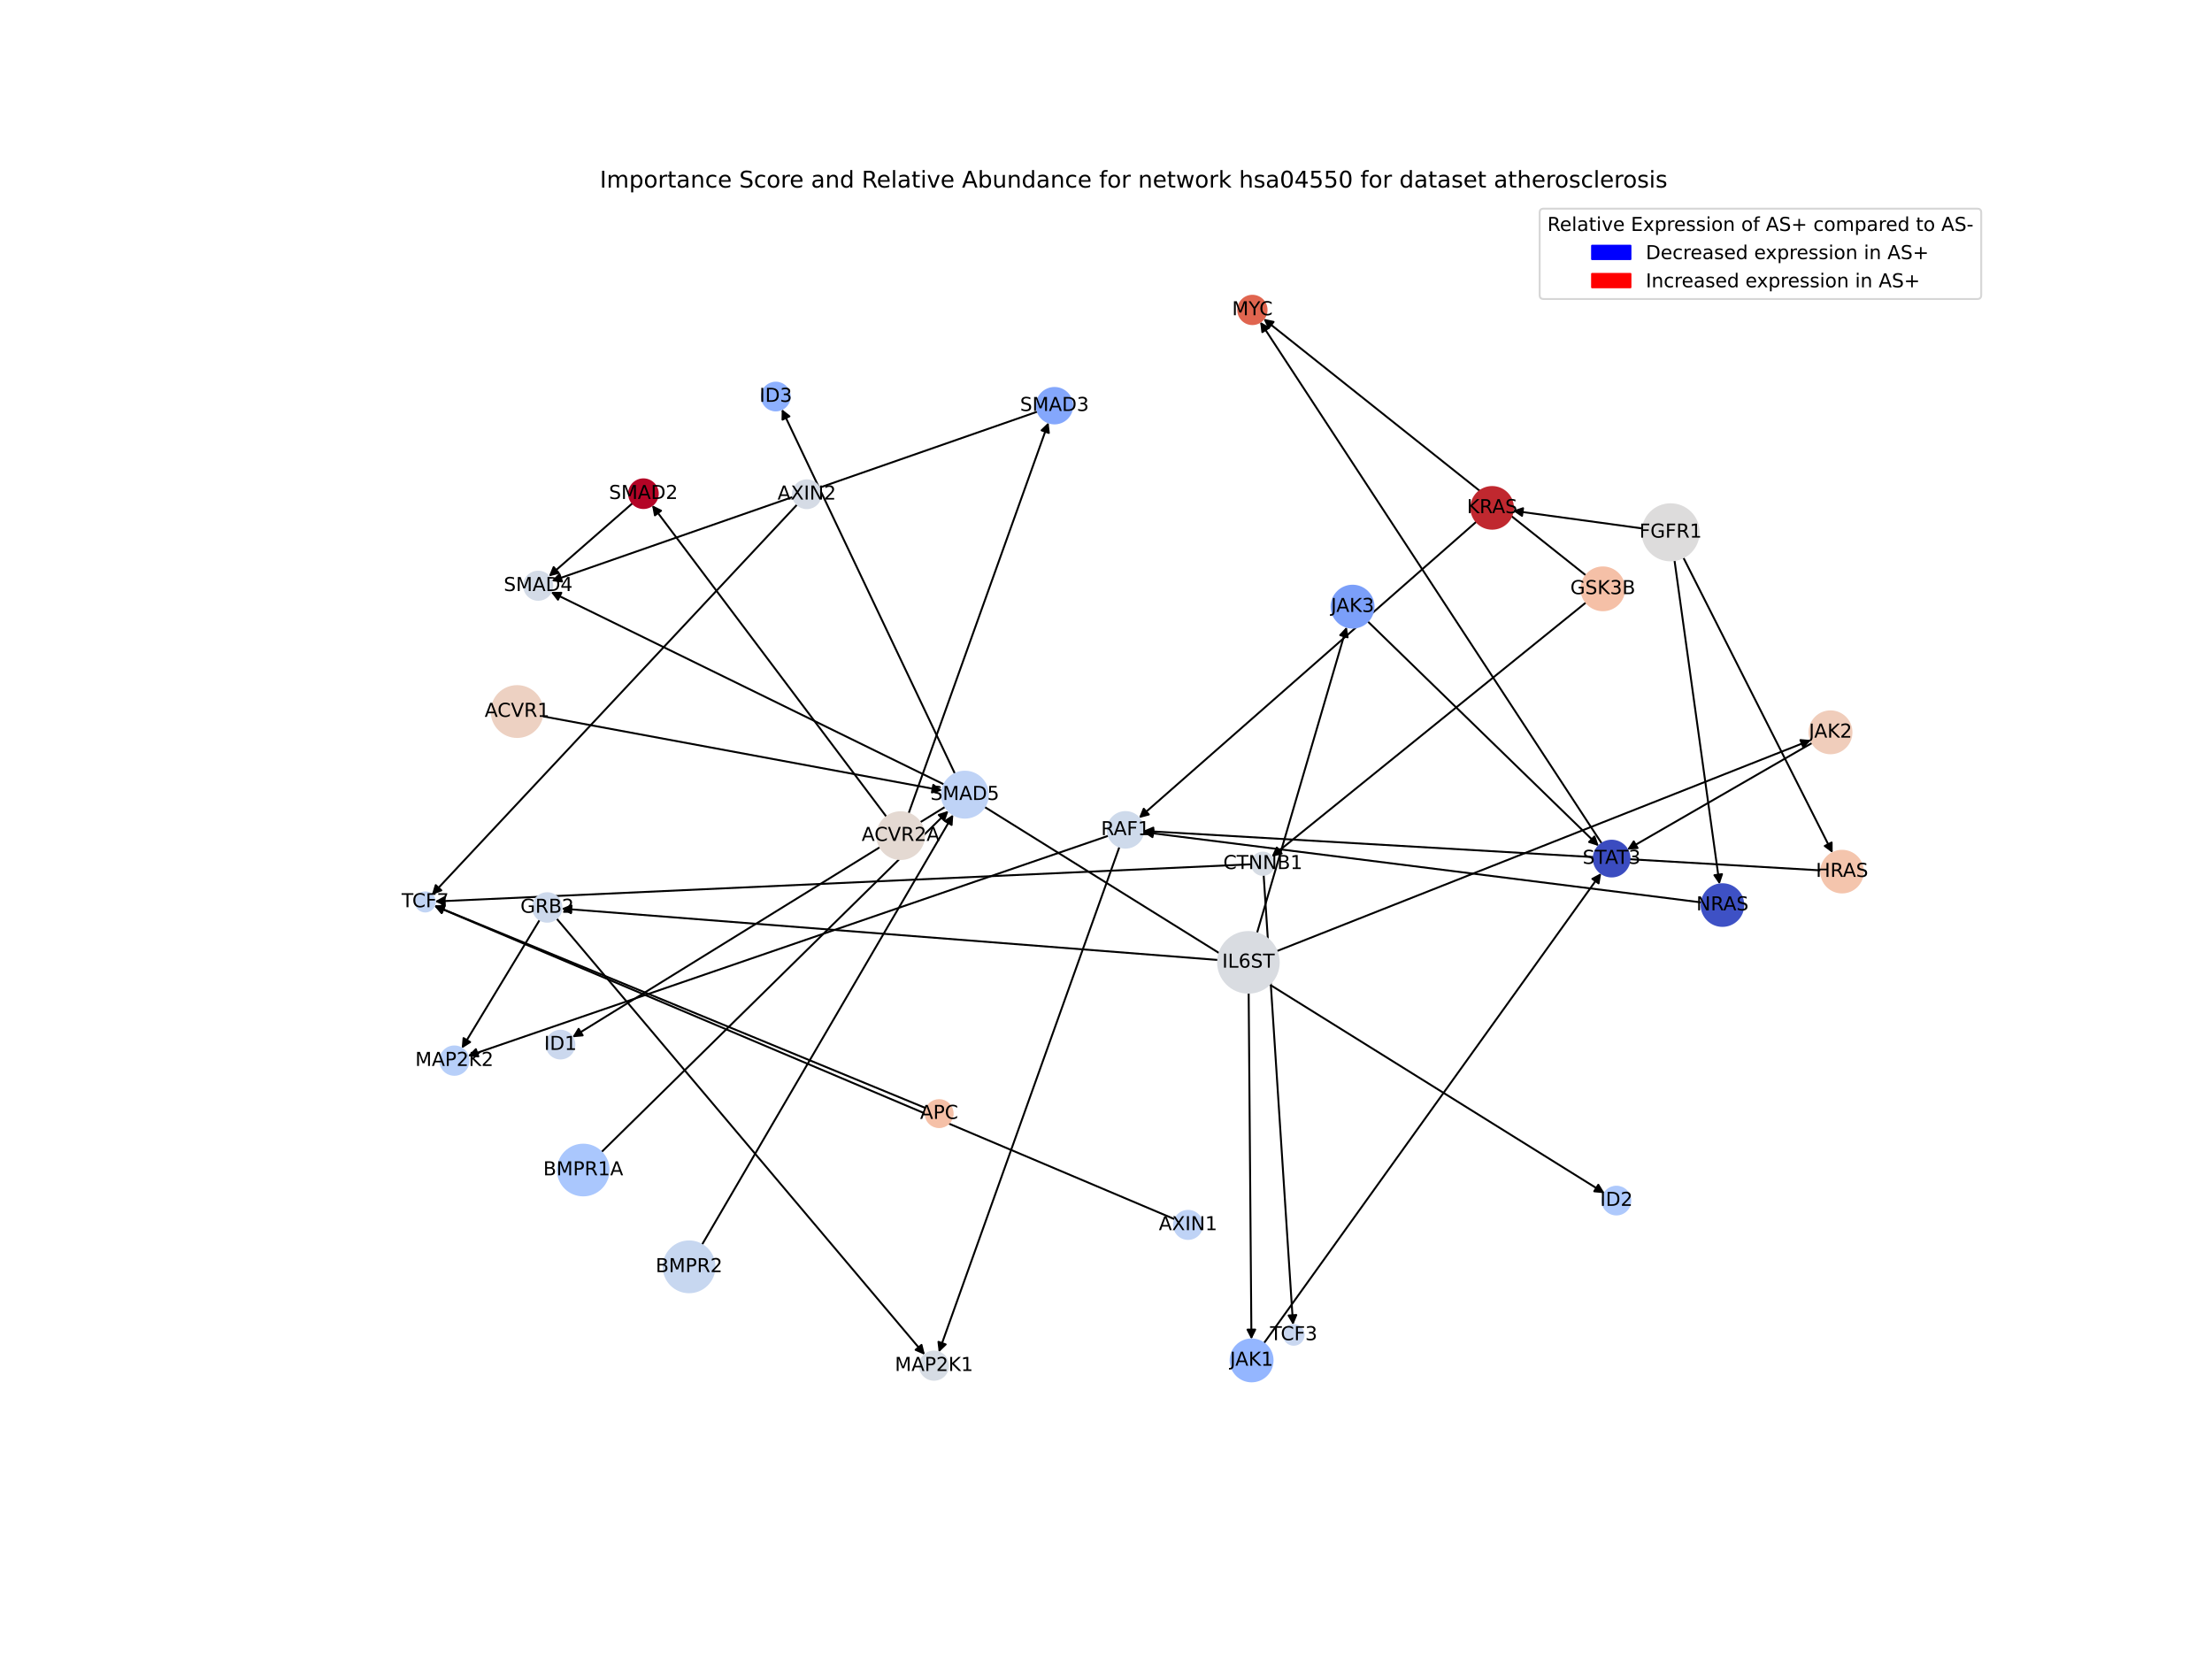 <?xml version="1.0" encoding="utf-8" standalone="no"?>
<!DOCTYPE svg PUBLIC "-//W3C//DTD SVG 1.1//EN"
  "http://www.w3.org/Graphics/SVG/1.1/DTD/svg11.dtd">
<!-- Created with matplotlib (https://matplotlib.org/) -->
<svg height="864pt" version="1.1" viewBox="0 0 1152 864" width="1152pt" xmlns="http://www.w3.org/2000/svg" xmlns:xlink="http://www.w3.org/1999/xlink">
 <defs>
  <style type="text/css">*{stroke-linecap:butt;stroke-linejoin:round;}</style>
 </defs>
 <g id="figure_1">
  <g id="patch_1">
   <path d="M 0 864 
L 1152 864 
L 1152 0 
L 0 0 
z
" style="fill:#ffffff;"/>
  </g>
  <g id="axes_1">
   <g id="patch_2">
    <path clip-path="url(#p1d115f905b)" d="M 482.575 577.281 
Q 354.338 524.454 227.134 472.053 
" style="fill:none;stroke:#000000;stroke-linecap:round;"/>
    <path clip-path="url(#p1d115f905b)" d="M 230.07 475.425 
L 227.134 472.053 
L 231.594 471.727 
L 230.07 475.425 
z
" style="stroke:#000000;stroke-linecap:round;"/>
   </g>
   <g id="patch_3">
    <path clip-path="url(#p1d115f905b)" d="M 651.906 450.102 
Q 439.188 459.798 227.586 469.443 
" style="fill:none;stroke:#000000;stroke-linecap:round;"/>
    <path clip-path="url(#p1d115f905b)" d="M 231.673 471.258 
L 227.586 469.443 
L 231.491 467.263 
L 231.673 471.258 
z
" style="stroke:#000000;stroke-linecap:round;"/>
   </g>
   <g id="patch_4">
    <path clip-path="url(#p1d115f905b)" d="M 658.1 455.644 
Q 665.769 572.857 673.364 688.954 
" style="fill:none;stroke:#000000;stroke-linecap:round;"/>
    <path clip-path="url(#p1d115f905b)" d="M 675.098 684.832 
L 673.364 688.954 
L 671.107 685.093 
L 675.098 684.832 
z
" style="stroke:#000000;stroke-linecap:round;"/>
   </g>
   <g id="patch_5">
    <path clip-path="url(#p1d115f905b)" d="M 826.074 313.688 
Q 744.159 379.933 663.114 445.475 
" style="fill:none;stroke:#000000;stroke-linecap:round;"/>
    <path clip-path="url(#p1d115f905b)" d="M 667.481 444.515 
L 663.114 445.475 
L 664.966 441.405 
L 667.481 444.515 
z
" style="stroke:#000000;stroke-linecap:round;"/>
   </g>
   <g id="patch_6">
    <path clip-path="url(#p1d115f905b)" d="M 826.022 299.712 
Q 742.022 232.863 658.897 166.71 
" style="fill:none;stroke:#000000;stroke-linecap:round;"/>
    <path clip-path="url(#p1d115f905b)" d="M 660.782 170.765 
L 658.897 166.71 
L 663.273 167.636 
L 660.782 170.765 
z
" style="stroke:#000000;stroke-linecap:round;"/>
   </g>
   <g id="patch_7">
    <path clip-path="url(#p1d115f905b)" d="M 834.224 439.336 
Q 745.255 303.464 656.899 168.527 
" style="fill:none;stroke:#000000;stroke-linecap:round;"/>
    <path clip-path="url(#p1d115f905b)" d="M 657.417 172.969 
L 656.899 168.527 
L 660.763 170.778 
L 657.417 172.969 
z
" style="stroke:#000000;stroke-linecap:round;"/>
   </g>
   <g id="patch_8">
    <path clip-path="url(#p1d115f905b)" d="M 289.777 478.28 
Q 385.731 591.945 480.964 704.755 
" style="fill:none;stroke:#000000;stroke-linecap:round;"/>
    <path clip-path="url(#p1d115f905b)" d="M 479.912 700.408 
L 480.964 704.755 
L 476.855 702.989 
L 479.912 700.408 
z
" style="stroke:#000000;stroke-linecap:round;"/>
   </g>
   <g id="patch_9">
    <path clip-path="url(#p1d115f905b)" d="M 281.133 478.959 
Q 260.803 512.502 241.053 545.089 
" style="fill:none;stroke:#000000;stroke-linecap:round;"/>
    <path clip-path="url(#p1d115f905b)" d="M 244.837 542.704 
L 241.053 545.089 
L 241.416 540.631 
L 244.837 542.704 
z
" style="stroke:#000000;stroke-linecap:round;"/>
   </g>
   <g id="patch_10">
    <path clip-path="url(#p1d115f905b)" d="M 583.038 440.929 
Q 535.971 572.617 489.28 703.251 
" style="fill:none;stroke:#000000;stroke-linecap:round;"/>
    <path clip-path="url(#p1d115f905b)" d="M 492.51 700.158 
L 489.28 703.251 
L 488.743 698.812 
L 492.51 700.158 
z
" style="stroke:#000000;stroke-linecap:round;"/>
   </g>
   <g id="patch_11">
    <path clip-path="url(#p1d115f905b)" d="M 577.387 435.206 
Q 410.512 492.585 244.694 549.6 
" style="fill:none;stroke:#000000;stroke-linecap:round;"/>
    <path clip-path="url(#p1d115f905b)" d="M 249.126 550.191 
L 244.694 549.6 
L 247.826 546.408 
L 249.126 550.191 
z
" style="stroke:#000000;stroke-linecap:round;"/>
   </g>
   <g id="patch_12">
    <path clip-path="url(#p1d115f905b)" d="M 611.993 635.056 
Q 419.035 553.363 227.107 472.106 
" style="fill:none;stroke:#000000;stroke-linecap:round;"/>
    <path clip-path="url(#p1d115f905b)" d="M 230.011 475.507 
L 227.107 472.106 
L 231.57 471.824 
L 230.011 475.507 
z
" style="stroke:#000000;stroke-linecap:round;"/>
   </g>
   <g id="patch_13">
    <path clip-path="url(#p1d115f905b)" d="M 415.226 262.698 
Q 320.057 364.385 225.653 465.256 
" style="fill:none;stroke:#000000;stroke-linecap:round;"/>
    <path clip-path="url(#p1d115f905b)" d="M 229.847 463.702 
L 225.653 465.256 
L 226.926 460.969 
L 229.847 463.702 
z
" style="stroke:#000000;stroke-linecap:round;"/>
   </g>
   <g id="patch_14">
    <path clip-path="url(#p1d115f905b)" d="M 634.409 499.955 
Q 463.401 486.569 293.508 473.271 
" style="fill:none;stroke:#000000;stroke-linecap:round;"/>
    <path clip-path="url(#p1d115f905b)" d="M 297.34 475.577 
L 293.508 473.271 
L 297.652 471.589 
L 297.34 475.577 
z
" style="stroke:#000000;stroke-linecap:round;"/>
   </g>
   <g id="patch_15">
    <path clip-path="url(#p1d115f905b)" d="M 650.296 517.001 
Q 651.019 607.279 651.732 696.438 
" style="fill:none;stroke:#000000;stroke-linecap:round;"/>
    <path clip-path="url(#p1d115f905b)" d="M 653.7 692.423 
L 651.732 696.438 
L 649.7 692.455 
L 653.7 692.423 
z
" style="stroke:#000000;stroke-linecap:round;"/>
   </g>
   <g id="patch_16">
    <path clip-path="url(#p1d115f905b)" d="M 664.875 495.377 
Q 804.016 440.391 942.117 385.815 
" style="fill:none;stroke:#000000;stroke-linecap:round;"/>
    <path clip-path="url(#p1d115f905b)" d="M 937.662 385.425 
L 942.117 385.815 
L 939.132 389.145 
L 937.662 385.425 
z
" style="stroke:#000000;stroke-linecap:round;"/>
   </g>
   <g id="patch_17">
    <path clip-path="url(#p1d115f905b)" d="M 654.614 486.013 
Q 677.977 406.225 701.027 327.51 
" style="fill:none;stroke:#000000;stroke-linecap:round;"/>
    <path clip-path="url(#p1d115f905b)" d="M 697.983 330.787 
L 701.027 327.51 
L 701.822 331.911 
L 697.983 330.787 
z
" style="stroke:#000000;stroke-linecap:round;"/>
   </g>
   <g id="patch_18">
    <path clip-path="url(#p1d115f905b)" d="M 658.2 699.606 
Q 746.049 577.163 833.247 455.628 
" style="fill:none;stroke:#000000;stroke-linecap:round;"/>
    <path clip-path="url(#p1d115f905b)" d="M 829.29 457.712 
L 833.247 455.628 
L 832.54 460.044 
L 829.29 457.712 
z
" style="stroke:#000000;stroke-linecap:round;"/>
   </g>
   <g id="patch_19">
    <path clip-path="url(#p1d115f905b)" d="M 943.847 386.852 
Q 895.631 414.667 848.383 441.923 
" style="fill:none;stroke:#000000;stroke-linecap:round;"/>
    <path clip-path="url(#p1d115f905b)" d="M 852.847 441.657 
L 848.383 441.923 
L 850.848 438.192 
L 852.847 441.657 
z
" style="stroke:#000000;stroke-linecap:round;"/>
   </g>
   <g id="patch_20">
    <path clip-path="url(#p1d115f905b)" d="M 712.251 323.567 
Q 772.449 382.103 831.846 439.859 
" style="fill:none;stroke:#000000;stroke-linecap:round;"/>
    <path clip-path="url(#p1d115f905b)" d="M 830.372 435.637 
L 831.846 439.859 
L 827.583 438.505 
L 830.372 435.637 
z
" style="stroke:#000000;stroke-linecap:round;"/>
   </g>
   <g id="patch_21">
    <path clip-path="url(#p1d115f905b)" d="M 461.721 425.451 
Q 400.659 344.274 340.27 263.99 
" style="fill:none;stroke:#000000;stroke-linecap:round;"/>
    <path clip-path="url(#p1d115f905b)" d="M 341.076 268.389 
L 340.27 263.99 
L 344.273 265.985 
L 341.076 268.389 
z
" style="stroke:#000000;stroke-linecap:round;"/>
   </g>
   <g id="patch_22">
    <path clip-path="url(#p1d115f905b)" d="M 473.162 423.715 
Q 509.615 321.849 545.691 221.037 
" style="fill:none;stroke:#000000;stroke-linecap:round;"/>
    <path clip-path="url(#p1d115f905b)" d="M 542.46 224.129 
L 545.691 221.037 
L 546.226 225.477 
L 542.46 224.129 
z
" style="stroke:#000000;stroke-linecap:round;"/>
   </g>
   <g id="patch_23">
    <path clip-path="url(#p1d115f905b)" d="M 329.461 262.044 
Q 307.634 281.132 286.648 299.484 
" style="fill:none;stroke:#000000;stroke-linecap:round;"/>
    <path clip-path="url(#p1d115f905b)" d="M 290.976 298.357 
L 286.648 299.484 
L 288.342 295.346 
L 290.976 298.357 
z
" style="stroke:#000000;stroke-linecap:round;"/>
   </g>
   <g id="patch_24">
    <path clip-path="url(#p1d115f905b)" d="M 540.455 214.324 
Q 413.834 258.478 288.27 302.264 
" style="fill:none;stroke:#000000;stroke-linecap:round;"/>
    <path clip-path="url(#p1d115f905b)" d="M 292.705 302.835 
L 288.27 302.264 
L 291.388 299.058 
L 292.705 302.835 
z
" style="stroke:#000000;stroke-linecap:round;"/>
   </g>
   <g id="patch_25">
    <path clip-path="url(#p1d115f905b)" d="M 313.18 600.075 
Q 403.572 511.166 493.166 423.042 
" style="fill:none;stroke:#000000;stroke-linecap:round;"/>
    <path clip-path="url(#p1d115f905b)" d="M 488.912 424.421 
L 493.166 423.042 
L 491.717 427.272 
L 488.912 424.421 
z
" style="stroke:#000000;stroke-linecap:round;"/>
   </g>
   <g id="patch_26">
    <path clip-path="url(#p1d115f905b)" d="M 282.346 372.989 
Q 386.535 392.329 489.625 411.465 
" style="fill:none;stroke:#000000;stroke-linecap:round;"/>
    <path clip-path="url(#p1d115f905b)" d="M 486.057 408.768 
L 489.625 411.465 
L 485.327 412.701 
L 486.057 408.768 
z
" style="stroke:#000000;stroke-linecap:round;"/>
   </g>
   <g id="patch_27">
    <path clip-path="url(#p1d115f905b)" d="M 365.559 648.312 
Q 431.01 536.258 495.896 425.171 
" style="fill:none;stroke:#000000;stroke-linecap:round;"/>
    <path clip-path="url(#p1d115f905b)" d="M 492.152 427.616 
L 495.896 425.171 
L 495.606 429.633 
L 492.152 427.616 
z
" style="stroke:#000000;stroke-linecap:round;"/>
   </g>
   <g id="patch_28">
    <path clip-path="url(#p1d115f905b)" d="M 948.476 453.302 
Q 771.951 443.015 596.542 432.793 
" style="fill:none;stroke:#000000;stroke-linecap:round;"/>
    <path clip-path="url(#p1d115f905b)" d="M 600.419 435.022 
L 596.542 432.793 
L 600.651 431.029 
L 600.419 435.022 
z
" style="stroke:#000000;stroke-linecap:round;"/>
   </g>
   <g id="patch_29">
    <path clip-path="url(#p1d115f905b)" d="M 768.93 271.669 
Q 681.034 348.866 593.978 425.325 
" style="fill:none;stroke:#000000;stroke-linecap:round;"/>
    <path clip-path="url(#p1d115f905b)" d="M 598.303 424.188 
L 593.978 425.325 
L 595.663 421.182 
L 598.303 424.188 
z
" style="stroke:#000000;stroke-linecap:round;"/>
   </g>
   <g id="patch_30">
    <path clip-path="url(#p1d115f905b)" d="M 886.254 469.996 
Q 740.813 451.672 596.48 433.488 
" style="fill:none;stroke:#000000;stroke-linecap:round;"/>
    <path clip-path="url(#p1d115f905b)" d="M 600.199 435.972 
L 596.48 433.488 
L 600.699 432.004 
L 600.199 435.972 
z
" style="stroke:#000000;stroke-linecap:round;"/>
   </g>
   <g id="patch_31">
    <path clip-path="url(#p1d115f905b)" d="M 876.633 290.284 
Q 915.529 367.261 953.922 443.24 
" style="fill:none;stroke:#000000;stroke-linecap:round;"/>
    <path clip-path="url(#p1d115f905b)" d="M 953.903 438.768 
L 953.922 443.24 
L 950.333 440.572 
L 953.903 438.768 
z
" style="stroke:#000000;stroke-linecap:round;"/>
   </g>
   <g id="patch_32">
    <path clip-path="url(#p1d115f905b)" d="M 855.546 275.245 
Q 821.706 270.609 788.973 266.124 
" style="fill:none;stroke:#000000;stroke-linecap:round;"/>
    <path clip-path="url(#p1d115f905b)" d="M 792.664 268.648 
L 788.973 266.124 
L 793.207 264.685 
L 792.664 268.648 
z
" style="stroke:#000000;stroke-linecap:round;"/>
   </g>
   <g id="patch_33">
    <path clip-path="url(#p1d115f905b)" d="M 872.052 291.718 
Q 883.796 376.154 895.385 459.483 
" style="fill:none;stroke:#000000;stroke-linecap:round;"/>
    <path clip-path="url(#p1d115f905b)" d="M 896.815 455.245 
L 895.385 459.483 
L 892.853 455.796 
L 896.815 455.245 
z
" style="stroke:#000000;stroke-linecap:round;"/>
   </g>
   <g id="patch_34">
    <path clip-path="url(#p1d115f905b)" d="M 491.74 408.584 
Q 389.306 358.428 287.876 308.763 
" style="fill:none;stroke:#000000;stroke-linecap:round;"/>
    <path clip-path="url(#p1d115f905b)" d="M 290.589 312.319 
L 287.876 308.763 
L 292.348 308.726 
L 290.589 312.319 
z
" style="stroke:#000000;stroke-linecap:round;"/>
   </g>
   <g id="patch_35">
    <path clip-path="url(#p1d115f905b)" d="M 492.308 420.158 
Q 395.181 480.185 299.005 539.625 
" style="fill:none;stroke:#000000;stroke-linecap:round;"/>
    <path clip-path="url(#p1d115f905b)" d="M 303.459 539.223 
L 299.005 539.625 
L 301.356 535.821 
L 303.459 539.223 
z
" style="stroke:#000000;stroke-linecap:round;"/>
   </g>
   <g id="patch_36">
    <path clip-path="url(#p1d115f905b)" d="M 512.677 420.192 
Q 674.174 520.809 834.722 620.835 
" style="fill:none;stroke:#000000;stroke-linecap:round;"/>
    <path clip-path="url(#p1d115f905b)" d="M 832.385 617.022 
L 834.722 620.835 
L 830.27 620.417 
L 832.385 617.022 
z
" style="stroke:#000000;stroke-linecap:round;"/>
   </g>
   <g id="patch_37">
    <path clip-path="url(#p1d115f905b)" d="M 497.365 403.032 
Q 452.249 308.049 407.613 214.075 
" style="fill:none;stroke:#000000;stroke-linecap:round;"/>
    <path clip-path="url(#p1d115f905b)" d="M 407.523 218.546 
L 407.613 214.075 
L 411.136 216.83 
L 407.523 218.546 
z
" style="stroke:#000000;stroke-linecap:round;"/>
   </g>
   <g id="PathCollection_1">
    <path clip-path="url(#p1d115f905b)" d="M 489.088 587.009 
C 490.957 587.009 492.749 586.267 494.07 584.946 
C 495.391 583.624 496.134 581.832 496.134 579.964 
C 496.134 578.095 495.391 576.303 494.07 574.982 
C 492.749 573.661 490.957 572.918 489.088 572.918 
C 487.22 572.918 485.428 573.661 484.106 574.982 
C 482.785 576.303 482.043 578.095 482.043 579.964 
C 482.043 581.832 482.785 583.624 484.106 584.946 
C 485.428 586.267 487.22 587.009 489.088 587.009 
z
" style="fill:#f5c0a7;stroke:#f5c0a7;"/>
    <path clip-path="url(#p1d115f905b)" d="M 657.721 455.656 
C 659.264 455.656 660.744 455.043 661.835 453.951 
C 662.927 452.86 663.54 451.38 663.54 449.837 
C 663.54 448.293 662.927 446.813 661.835 445.722 
C 660.744 444.63 659.264 444.017 657.721 444.017 
C 656.177 444.017 654.697 444.63 653.606 445.722 
C 652.514 446.813 651.901 448.293 651.901 449.837 
C 651.901 451.38 652.514 452.86 653.606 453.951 
C 654.697 455.043 656.177 455.656 657.721 455.656 
z
" style="fill:#d6dce4;stroke:#d6dce4;"/>
    <path clip-path="url(#p1d115f905b)" d="M 834.759 317.833 
C 837.721 317.833 840.562 316.656 842.656 314.562 
C 844.75 312.468 845.927 309.627 845.927 306.665 
C 845.927 303.703 844.75 300.862 842.656 298.768 
C 840.562 296.674 837.721 295.497 834.759 295.497 
C 831.797 295.497 828.956 296.674 826.862 298.768 
C 824.768 300.862 823.591 303.703 823.591 306.665 
C 823.591 309.627 824.768 312.468 826.862 314.562 
C 828.956 316.656 831.797 317.833 834.759 317.833 
z
" style="fill:#f5c0a7;stroke:#f5c0a7;"/>
    <path clip-path="url(#p1d115f905b)" d="M 221.474 474.721 
C 222.8 474.721 224.072 474.194 225.01 473.257 
C 225.948 472.319 226.474 471.047 226.474 469.721 
C 226.474 468.395 225.948 467.123 225.01 466.186 
C 224.072 465.248 222.8 464.721 221.474 464.721 
C 220.148 464.721 218.876 465.248 217.939 466.186 
C 217.001 467.123 216.474 468.395 216.474 469.721 
C 216.474 471.047 217.001 472.319 217.939 473.257 
C 218.876 474.194 220.148 474.721 221.474 474.721 
z
" style="fill:#c1d4f4;stroke:#c1d4f4;"/>
    <path clip-path="url(#p1d115f905b)" d="M 839.335 456.472 
C 841.81 456.472 844.183 455.489 845.933 453.74 
C 847.682 451.99 848.665 449.617 848.665 447.142 
C 848.665 444.668 847.682 442.294 845.933 440.545 
C 844.183 438.795 841.81 437.812 839.335 437.812 
C 836.861 437.812 834.487 438.795 832.738 440.545 
C 830.988 442.294 830.005 444.668 830.005 447.142 
C 830.005 449.617 830.988 451.99 832.738 453.74 
C 834.487 455.489 836.861 456.472 839.335 456.472 
z
" style="fill:#3b4cc0;stroke:#3b4cc0;"/>
    <path clip-path="url(#p1d115f905b)" d="M 284.985 480.036 
C 286.956 480.036 288.847 479.253 290.24 477.859 
C 291.634 476.465 292.417 474.575 292.417 472.603 
C 292.417 470.632 291.634 468.742 290.24 467.348 
C 288.847 465.954 286.956 465.171 284.985 465.171 
C 283.014 465.171 281.123 465.954 279.729 467.348 
C 278.335 468.742 277.552 470.632 277.552 472.603 
C 277.552 474.575 278.335 476.465 279.729 477.859 
C 281.123 479.253 283.014 480.036 284.985 480.036 
z
" style="fill:#cdd9ec;stroke:#cdd9ec;"/>
    <path clip-path="url(#p1d115f905b)" d="M 586.163 441.469 
C 588.624 441.469 590.985 440.491 592.725 438.751 
C 594.466 437.01 595.444 434.65 595.444 432.188 
C 595.444 429.727 594.466 427.366 592.725 425.625 
C 590.985 423.885 588.624 422.907 586.163 422.907 
C 583.701 422.907 581.34 423.885 579.6 425.625 
C 577.86 427.366 576.882 429.727 576.882 432.188 
C 576.882 434.65 577.86 437.01 579.6 438.751 
C 581.34 440.491 583.701 441.469 586.163 441.469 
z
" style="fill:#cedaeb;stroke:#cedaeb;"/>
    <path clip-path="url(#p1d115f905b)" d="M 280.287 312.383 
C 282.232 312.383 284.098 311.61 285.474 310.234 
C 286.849 308.859 287.622 306.993 287.622 305.047 
C 287.622 303.102 286.849 301.236 285.474 299.86 
C 284.098 298.485 282.232 297.712 280.287 297.712 
C 278.341 297.712 276.475 298.485 275.1 299.86 
C 273.724 301.236 272.951 303.102 272.951 305.047 
C 272.951 306.993 273.724 308.859 275.1 310.234 
C 276.475 311.61 278.341 312.383 280.287 312.383 
z
" style="fill:#d3dbe7;stroke:#d3dbe7;"/>
    <path clip-path="url(#p1d115f905b)" d="M 652.239 168.8 
C 654.199 168.8 656.078 168.021 657.464 166.635 
C 658.849 165.25 659.628 163.37 659.628 161.411 
C 659.628 159.451 658.849 157.572 657.464 156.186 
C 656.078 154.801 654.199 154.022 652.239 154.022 
C 650.28 154.022 648.4 154.801 647.015 156.186 
C 645.629 157.572 644.851 159.451 644.851 161.411 
C 644.851 163.37 645.629 165.25 647.015 166.635 
C 648.4 168.021 650.28 168.8 652.239 168.8 
z
" style="fill:#e0654f;stroke:#e0654f;"/>
    <path clip-path="url(#p1d115f905b)" d="M 673.773 700.367 
C 675.14 700.367 676.451 699.824 677.418 698.857 
C 678.384 697.891 678.927 696.58 678.927 695.213 
C 678.927 693.846 678.384 692.535 677.418 691.568 
C 676.451 690.602 675.14 690.059 673.773 690.059 
C 672.406 690.059 671.095 690.602 670.129 691.568 
C 669.162 692.535 668.619 693.846 668.619 695.213 
C 668.619 696.58 669.162 697.891 670.129 698.857 
C 671.095 699.824 672.406 700.367 673.773 700.367 
z
" style="fill:#c9d7f0;stroke:#c9d7f0;"/>
    <path clip-path="url(#p1d115f905b)" d="M 618.742 645.24 
C 620.685 645.24 622.549 644.468 623.923 643.094 
C 625.297 641.72 626.069 639.856 626.069 637.913 
C 626.069 635.97 625.297 634.107 623.923 632.733 
C 622.549 631.359 620.685 630.587 618.742 630.587 
C 616.799 630.587 614.936 631.359 613.562 632.733 
C 612.188 634.107 611.416 635.97 611.416 637.913 
C 611.416 639.856 612.188 641.72 613.562 643.094 
C 614.936 644.468 616.799 645.24 618.742 645.24 
z
" style="fill:#bfd3f6;stroke:#bfd3f6;"/>
    <path clip-path="url(#p1d115f905b)" d="M 420.189 264.659 
C 422.116 264.659 423.964 263.893 425.326 262.531 
C 426.688 261.169 427.453 259.321 427.453 257.395 
C 427.453 255.468 426.688 253.62 425.326 252.258 
C 423.964 250.896 422.116 250.131 420.189 250.131 
C 418.263 250.131 416.415 250.896 415.053 252.258 
C 413.691 253.62 412.925 255.468 412.925 257.395 
C 412.925 259.321 413.691 261.169 415.053 262.531 
C 416.415 263.893 418.263 264.659 420.189 264.659 
z
" style="fill:#d5dbe5;stroke:#d5dbe5;"/>
    <path clip-path="url(#p1d115f905b)" d="M 650.17 517 
C 654.363 517 658.385 515.334 661.35 512.369 
C 664.315 509.404 665.981 505.382 665.981 501.189 
C 665.981 496.996 664.315 492.973 661.35 490.008 
C 658.385 487.043 654.363 485.377 650.17 485.377 
C 645.977 485.377 641.955 487.043 638.99 490.008 
C 636.025 492.973 634.359 496.996 634.359 501.189 
C 634.359 505.382 636.025 509.404 638.99 512.369 
C 641.955 515.334 645.977 517 650.17 517 
z
" style="fill:#d9dce1;stroke:#d9dce1;"/>
    <path clip-path="url(#p1d115f905b)" d="M 651.828 719.419 
C 654.727 719.419 657.508 718.267 659.558 716.217 
C 661.608 714.167 662.76 711.386 662.76 708.487 
C 662.76 705.588 661.608 702.807 659.558 700.757 
C 657.508 698.707 654.727 697.555 651.828 697.555 
C 648.929 697.555 646.148 698.707 644.098 700.757 
C 642.048 702.807 640.896 705.588 640.896 708.487 
C 640.896 711.386 642.048 714.167 644.098 716.217 
C 646.148 718.267 648.929 719.419 651.828 719.419 
z
" style="fill:#94b6ff;stroke:#94b6ff;"/>
    <path clip-path="url(#p1d115f905b)" d="M 953.319 392.32 
C 956.218 392.32 958.999 391.168 961.049 389.118 
C 963.099 387.068 964.251 384.287 964.251 381.388 
C 964.251 378.489 963.099 375.708 961.049 373.658 
C 958.999 371.608 956.218 370.456 953.319 370.456 
C 950.42 370.456 947.639 371.608 945.589 373.658 
C 943.539 375.708 942.387 378.489 942.387 381.388 
C 942.387 384.287 943.539 387.068 945.589 389.118 
C 947.639 391.168 950.42 392.32 953.319 392.32 
z
" style="fill:#f0cdbb;stroke:#f0cdbb;"/>
    <path clip-path="url(#p1d115f905b)" d="M 704.413 326.878 
C 707.312 326.878 710.093 325.726 712.143 323.676 
C 714.193 321.626 715.345 318.845 715.345 315.946 
C 715.345 313.046 714.193 310.266 712.143 308.215 
C 710.093 306.165 707.312 305.014 704.413 305.014 
C 701.514 305.014 698.733 306.165 696.683 308.215 
C 694.633 310.266 693.481 313.046 693.481 315.946 
C 693.481 318.845 694.633 321.626 696.683 323.676 
C 698.733 325.726 701.514 326.878 704.413 326.878 
z
" style="fill:#7b9ff9;stroke:#7b9ff9;"/>
    <path clip-path="url(#p1d115f905b)" d="M 469.052 447.398 
C 472.288 447.398 475.391 446.113 477.679 443.825 
C 479.967 441.537 481.252 438.434 481.252 435.198 
C 481.252 431.963 479.967 428.859 477.679 426.571 
C 475.391 424.284 472.288 422.998 469.052 422.998 
C 465.817 422.998 462.713 424.284 460.426 426.571 
C 458.138 428.859 456.852 431.963 456.852 435.198 
C 456.852 438.434 458.138 441.537 460.426 443.825 
C 462.713 446.113 465.817 447.398 469.052 447.398 
z
" style="fill:#e4d9d2;stroke:#e4d9d2;"/>
    <path clip-path="url(#p1d115f905b)" d="M 335.098 264.599 
C 337.083 264.599 338.987 263.811 340.39 262.407 
C 341.794 261.003 342.583 259.099 342.583 257.114 
C 342.583 255.129 341.794 253.225 340.39 251.822 
C 338.987 250.418 337.083 249.629 335.098 249.629 
C 333.113 249.629 331.209 250.418 329.805 251.822 
C 328.401 253.225 327.613 255.129 327.613 257.114 
C 327.613 259.099 328.401 261.003 329.805 262.407 
C 331.209 263.811 333.113 264.599 335.098 264.599 
z
" style="fill:#b40426;stroke:#b40426;"/>
    <path clip-path="url(#p1d115f905b)" d="M 549.182 220.527 
C 551.634 220.527 553.986 219.553 555.72 217.819 
C 557.453 216.085 558.428 213.733 558.428 211.281 
C 558.428 208.829 557.453 206.477 555.72 204.743 
C 553.986 203.009 551.634 202.035 549.182 202.035 
C 546.73 202.035 544.378 203.009 542.644 204.743 
C 540.91 206.477 539.936 208.829 539.936 211.281 
C 539.936 213.733 540.91 216.085 542.644 217.819 
C 544.378 219.553 546.73 220.527 549.182 220.527 
z
" style="fill:#84a7fc;stroke:#84a7fc;"/>
    <path clip-path="url(#p1d115f905b)" d="M 303.751 622.574 
C 307.259 622.574 310.623 621.181 313.103 618.701 
C 315.583 616.22 316.977 612.856 316.977 609.349 
C 316.977 605.841 315.583 602.477 313.103 599.997 
C 310.623 597.517 307.259 596.123 303.751 596.123 
C 300.244 596.123 296.88 597.517 294.4 599.997 
C 291.919 602.477 290.526 605.841 290.526 609.349 
C 290.526 612.856 291.919 616.22 294.4 618.701 
C 296.88 621.181 300.244 622.574 303.751 622.574 
z
" style="fill:#aac7fd;stroke:#aac7fd;"/>
    <path clip-path="url(#p1d115f905b)" d="M 269.313 383.83 
C 272.829 383.83 276.202 382.433 278.689 379.946 
C 281.175 377.46 282.573 374.087 282.573 370.57 
C 282.573 367.054 281.175 363.681 278.689 361.194 
C 276.202 358.707 272.829 357.31 269.313 357.31 
C 265.796 357.31 262.423 358.707 259.936 361.194 
C 257.45 363.681 256.053 367.054 256.053 370.57 
C 256.053 374.087 257.45 377.46 259.936 379.946 
C 262.423 382.433 265.796 383.83 269.313 383.83 
z
" style="fill:#edd1c2;stroke:#edd1c2;"/>
    <path clip-path="url(#p1d115f905b)" d="M 358.873 673.014 
C 362.388 673.014 365.76 671.618 368.245 669.132 
C 370.731 666.647 372.128 663.275 372.128 659.759 
C 372.128 656.244 370.731 652.872 368.245 650.387 
C 365.76 647.901 362.388 646.504 358.873 646.504 
C 355.357 646.504 351.986 647.901 349.5 650.387 
C 347.014 652.872 345.618 656.244 345.618 659.759 
C 345.618 663.275 347.014 666.647 349.5 669.132 
C 351.986 671.618 355.357 673.014 358.873 673.014 
z
" style="fill:#c7d7f0;stroke:#c7d7f0;"/>
    <path clip-path="url(#p1d115f905b)" d="M 959.326 464.8 
C 962.207 464.8 964.972 463.655 967.009 461.617 
C 969.047 459.58 970.192 456.816 970.192 453.934 
C 970.192 451.052 969.047 448.288 967.009 446.25 
C 964.972 444.212 962.207 443.068 959.326 443.068 
C 956.444 443.068 953.68 444.212 951.642 446.25 
C 949.604 448.288 948.459 451.052 948.459 453.934 
C 948.459 456.816 949.604 459.58 951.642 461.617 
C 953.68 463.655 956.444 464.8 959.326 464.8 
z
" style="fill:#f4c5ad;stroke:#f4c5ad;"/>
    <path clip-path="url(#p1d115f905b)" d="M 777.097 275.363 
C 779.978 275.363 782.742 274.218 784.78 272.18 
C 786.818 270.142 787.963 267.378 787.963 264.496 
C 787.963 261.615 786.818 258.85 784.78 256.813 
C 782.742 254.775 779.978 253.63 777.097 253.63 
C 774.215 253.63 771.451 254.775 769.413 256.813 
C 767.375 258.85 766.23 261.615 766.23 264.496 
C 766.23 267.378 767.375 270.142 769.413 272.18 
C 771.451 274.218 774.215 275.363 777.097 275.363 
z
" style="fill:#c0282f;stroke:#c0282f;"/>
    <path clip-path="url(#p1d115f905b)" d="M 897.036 482.22 
C 899.918 482.22 902.682 481.075 904.72 479.038 
C 906.758 477 907.903 474.236 907.903 471.354 
C 907.903 468.472 906.758 465.708 904.72 463.67 
C 902.682 461.633 899.918 460.488 897.036 460.488 
C 894.155 460.488 891.39 461.633 889.353 463.67 
C 887.315 465.708 886.17 468.472 886.17 471.354 
C 886.17 474.236 887.315 477 889.353 479.038 
C 891.39 481.075 894.155 482.22 897.036 482.22 
z
" style="fill:#3e51c5;stroke:#3e51c5;"/>
    <path clip-path="url(#p1d115f905b)" d="M 486.429 718.582 
C 488.379 718.582 490.25 717.808 491.629 716.429 
C 493.007 715.05 493.782 713.179 493.782 711.229 
C 493.782 709.279 493.007 707.408 491.629 706.03 
C 490.25 704.651 488.379 703.876 486.429 703.876 
C 484.479 703.876 482.608 704.651 481.23 706.03 
C 479.851 707.408 479.076 709.279 479.076 711.229 
C 479.076 713.179 479.851 715.05 481.23 716.429 
C 482.608 717.808 484.479 718.582 486.429 718.582 
z
" style="fill:#d6dce4;stroke:#d6dce4;"/>
    <path clip-path="url(#p1d115f905b)" d="M 236.64 559.766 
C 238.602 559.766 240.484 558.987 241.871 557.6 
C 243.258 556.213 244.038 554.331 244.038 552.369 
C 244.038 550.407 243.258 548.525 241.871 547.138 
C 240.484 545.751 238.602 544.972 236.64 544.972 
C 234.679 544.972 232.797 545.751 231.41 547.138 
C 230.023 548.525 229.243 550.407 229.243 552.369 
C 229.243 554.331 230.023 556.213 231.41 557.6 
C 232.797 558.987 234.679 559.766 236.64 559.766 
z
" style="fill:#b7cff9;stroke:#b7cff9;"/>
    <path clip-path="url(#p1d115f905b)" d="M 870.037 291.856 
C 873.916 291.856 877.636 290.315 880.379 287.572 
C 883.121 284.83 884.662 281.11 884.662 277.231 
C 884.662 273.352 883.121 269.632 880.379 266.89 
C 877.636 264.147 873.916 262.606 870.037 262.606 
C 866.159 262.606 862.438 264.147 859.696 266.89 
C 856.953 269.632 855.412 273.352 855.412 277.231 
C 855.412 281.11 856.953 284.83 859.696 287.572 
C 862.438 290.315 866.159 291.856 870.037 291.856 
z
" style="fill:#dddcdc;stroke:#dddcdc;"/>
    <path clip-path="url(#p1d115f905b)" d="M 502.505 425.84 
C 505.684 425.84 508.732 424.577 510.98 422.33 
C 513.227 420.082 514.49 417.034 514.49 413.855 
C 514.49 410.677 513.227 407.629 510.98 405.381 
C 508.732 403.134 505.684 401.871 502.505 401.871 
C 499.327 401.871 496.279 403.134 494.031 405.381 
C 491.784 407.629 490.521 410.677 490.521 413.855 
C 490.521 417.034 491.784 420.082 494.031 422.33 
C 496.279 424.577 499.327 425.84 502.505 425.84 
z
" style="fill:#bfd3f6;stroke:#bfd3f6;"/>
    <path clip-path="url(#p1d115f905b)" d="M 291.892 551.267 
C 293.813 551.267 295.657 550.504 297.015 549.145 
C 298.374 547.786 299.138 545.943 299.138 544.021 
C 299.138 542.1 298.374 540.256 297.015 538.897 
C 295.657 537.539 293.813 536.775 291.892 536.775 
C 289.97 536.775 288.127 537.539 286.768 538.897 
C 285.409 540.256 284.646 542.1 284.646 544.021 
C 284.646 545.943 285.409 547.786 286.768 549.145 
C 288.127 550.504 289.97 551.267 291.892 551.267 
z
" style="fill:#cbd8ee;stroke:#cbd8ee;"/>
    <path clip-path="url(#p1d115f905b)" d="M 841.821 632.504 
C 843.743 632.504 845.586 631.74 846.945 630.382 
C 848.304 629.023 849.067 627.179 849.067 625.258 
C 849.067 623.336 848.304 621.493 846.945 620.134 
C 845.586 618.775 843.743 618.012 841.821 618.012 
C 839.899 618.012 838.056 618.775 836.697 620.134 
C 835.338 621.493 834.575 623.336 834.575 625.258 
C 834.575 627.179 835.338 629.023 836.697 630.382 
C 838.056 631.74 839.899 632.504 841.821 632.504 
z
" style="fill:#aec9fc;stroke:#aec9fc;"/>
    <path clip-path="url(#p1d115f905b)" d="M 404.024 213.766 
C 405.946 213.766 407.789 213.002 409.148 211.643 
C 410.507 210.284 411.27 208.441 411.27 206.519 
C 411.27 204.598 410.507 202.755 409.148 201.396 
C 407.789 200.037 405.946 199.273 404.024 199.273 
C 402.102 199.273 400.259 200.037 398.9 201.396 
C 397.541 202.755 396.778 204.598 396.778 206.519 
C 396.778 208.441 397.541 210.284 398.9 211.643 
C 400.259 213.002 402.102 213.766 404.024 213.766 
z
" style="fill:#8db0fe;stroke:#8db0fe;"/>
   </g>
   <g id="text_1">
    <g clip-path="url(#p1d115f905b)">
     <!-- APC -->
     <g transform="translate(479.162 582.723)scale(0.1 -0.1)">
      <defs>
       <path d="M 34.188 63.188 
L 20.797 26.906 
L 47.609 26.906 
z
M 28.609 72.906 
L 39.797 72.906 
L 67.578 0 
L 57.328 0 
L 50.688 18.703 
L 17.828 18.703 
L 11.188 0 
L 0.781 0 
z
" id="DejaVuSans-65"/>
       <path d="M 19.672 64.797 
L 19.672 37.406 
L 32.078 37.406 
Q 38.969 37.406 42.719 40.969 
Q 46.484 44.531 46.484 51.125 
Q 46.484 57.672 42.719 61.234 
Q 38.969 64.797 32.078 64.797 
z
M 9.812 72.906 
L 32.078 72.906 
Q 44.344 72.906 50.609 67.359 
Q 56.891 61.812 56.891 51.125 
Q 56.891 40.328 50.609 34.812 
Q 44.344 29.297 32.078 29.297 
L 19.672 29.297 
L 19.672 0 
L 9.812 0 
z
" id="DejaVuSans-80"/>
       <path d="M 64.406 67.281 
L 64.406 56.891 
Q 59.422 61.531 53.781 63.812 
Q 48.141 66.109 41.797 66.109 
Q 29.297 66.109 22.656 58.469 
Q 16.016 50.828 16.016 36.375 
Q 16.016 21.969 22.656 14.328 
Q 29.297 6.688 41.797 6.688 
Q 48.141 6.688 53.781 8.984 
Q 59.422 11.281 64.406 15.922 
L 64.406 5.609 
Q 59.234 2.094 53.438 0.328 
Q 47.656 -1.422 41.219 -1.422 
Q 24.656 -1.422 15.125 8.703 
Q 5.609 18.844 5.609 36.375 
Q 5.609 53.953 15.125 64.078 
Q 24.656 74.219 41.219 74.219 
Q 47.75 74.219 53.531 72.484 
Q 59.328 70.75 64.406 67.281 
z
" id="DejaVuSans-67"/>
      </defs>
      <use xlink:href="#DejaVuSans-65"/>
      <use x="68.408" xlink:href="#DejaVuSans-80"/>
      <use x="128.711" xlink:href="#DejaVuSans-67"/>
     </g>
    </g>
   </g>
   <g id="text_2">
    <g clip-path="url(#p1d115f905b)">
     <!-- CTNNB1 -->
     <g transform="translate(637.082 452.596)scale(0.1 -0.1)">
      <defs>
       <path d="M -0.297 72.906 
L 61.375 72.906 
L 61.375 64.594 
L 35.5 64.594 
L 35.5 0 
L 25.594 0 
L 25.594 64.594 
L -0.297 64.594 
z
" id="DejaVuSans-84"/>
       <path d="M 9.812 72.906 
L 23.094 72.906 
L 55.422 11.922 
L 55.422 72.906 
L 64.984 72.906 
L 64.984 0 
L 51.703 0 
L 19.391 60.984 
L 19.391 0 
L 9.812 0 
z
" id="DejaVuSans-78"/>
       <path d="M 19.672 34.812 
L 19.672 8.109 
L 35.5 8.109 
Q 43.453 8.109 47.281 11.406 
Q 51.125 14.703 51.125 21.484 
Q 51.125 28.328 47.281 31.562 
Q 43.453 34.812 35.5 34.812 
z
M 19.672 64.797 
L 19.672 42.828 
L 34.281 42.828 
Q 41.5 42.828 45.031 45.531 
Q 48.578 48.25 48.578 53.812 
Q 48.578 59.328 45.031 62.062 
Q 41.5 64.797 34.281 64.797 
z
M 9.812 72.906 
L 35.016 72.906 
Q 46.297 72.906 52.391 68.219 
Q 58.5 63.531 58.5 54.891 
Q 58.5 48.188 55.375 44.234 
Q 52.25 40.281 46.188 39.312 
Q 53.469 37.75 57.5 32.781 
Q 61.531 27.828 61.531 20.406 
Q 61.531 10.641 54.891 5.312 
Q 48.25 0 35.984 0 
L 9.812 0 
z
" id="DejaVuSans-66"/>
       <path d="M 12.406 8.297 
L 28.516 8.297 
L 28.516 63.922 
L 10.984 60.406 
L 10.984 69.391 
L 28.422 72.906 
L 38.281 72.906 
L 38.281 8.297 
L 54.391 8.297 
L 54.391 0 
L 12.406 0 
z
" id="DejaVuSans-49"/>
      </defs>
      <use xlink:href="#DejaVuSans-67"/>
      <use x="69.824" xlink:href="#DejaVuSans-84"/>
      <use x="130.908" xlink:href="#DejaVuSans-78"/>
      <use x="205.713" xlink:href="#DejaVuSans-78"/>
      <use x="280.518" xlink:href="#DejaVuSans-66"/>
      <use x="349.121" xlink:href="#DejaVuSans-49"/>
     </g>
    </g>
   </g>
   <g id="text_3">
    <g clip-path="url(#p1d115f905b)">
     <!-- GSK3B -->
     <g transform="translate(817.82 309.424)scale(0.1 -0.1)">
      <defs>
       <path d="M 59.516 10.406 
L 59.516 29.984 
L 43.406 29.984 
L 43.406 38.094 
L 69.281 38.094 
L 69.281 6.781 
Q 63.578 2.734 56.688 0.656 
Q 49.812 -1.422 42 -1.422 
Q 24.906 -1.422 15.25 8.562 
Q 5.609 18.562 5.609 36.375 
Q 5.609 54.25 15.25 64.234 
Q 24.906 74.219 42 74.219 
Q 49.125 74.219 55.547 72.453 
Q 61.969 70.703 67.391 67.281 
L 67.391 56.781 
Q 61.922 61.422 55.766 63.766 
Q 49.609 66.109 42.828 66.109 
Q 29.438 66.109 22.719 58.641 
Q 16.016 51.172 16.016 36.375 
Q 16.016 21.625 22.719 14.156 
Q 29.438 6.688 42.828 6.688 
Q 48.047 6.688 52.141 7.594 
Q 56.25 8.5 59.516 10.406 
z
" id="DejaVuSans-71"/>
       <path d="M 53.516 70.516 
L 53.516 60.891 
Q 47.906 63.578 42.922 64.891 
Q 37.938 66.219 33.297 66.219 
Q 25.25 66.219 20.875 63.094 
Q 16.5 59.969 16.5 54.203 
Q 16.5 49.359 19.406 46.891 
Q 22.312 44.438 30.422 42.922 
L 36.375 41.703 
Q 47.406 39.594 52.656 34.297 
Q 57.906 29 57.906 20.125 
Q 57.906 9.516 50.797 4.047 
Q 43.703 -1.422 29.984 -1.422 
Q 24.812 -1.422 18.969 -0.25 
Q 13.141 0.922 6.891 3.219 
L 6.891 13.375 
Q 12.891 10.016 18.656 8.297 
Q 24.422 6.594 29.984 6.594 
Q 38.422 6.594 43.016 9.906 
Q 47.609 13.234 47.609 19.391 
Q 47.609 24.75 44.312 27.781 
Q 41.016 30.812 33.5 32.328 
L 27.484 33.5 
Q 16.453 35.688 11.516 40.375 
Q 6.594 45.062 6.594 53.422 
Q 6.594 63.094 13.406 68.656 
Q 20.219 74.219 32.172 74.219 
Q 37.312 74.219 42.625 73.281 
Q 47.953 72.359 53.516 70.516 
z
" id="DejaVuSans-83"/>
       <path d="M 9.812 72.906 
L 19.672 72.906 
L 19.672 42.094 
L 52.391 72.906 
L 65.094 72.906 
L 28.906 38.922 
L 67.672 0 
L 54.688 0 
L 19.672 35.109 
L 19.672 0 
L 9.812 0 
z
" id="DejaVuSans-75"/>
       <path d="M 40.578 39.312 
Q 47.656 37.797 51.625 33 
Q 55.609 28.219 55.609 21.188 
Q 55.609 10.406 48.188 4.484 
Q 40.766 -1.422 27.094 -1.422 
Q 22.516 -1.422 17.656 -0.516 
Q 12.797 0.391 7.625 2.203 
L 7.625 11.719 
Q 11.719 9.328 16.594 8.109 
Q 21.484 6.891 26.812 6.891 
Q 36.078 6.891 40.938 10.547 
Q 45.797 14.203 45.797 21.188 
Q 45.797 27.641 41.281 31.266 
Q 36.766 34.906 28.719 34.906 
L 20.219 34.906 
L 20.219 43.016 
L 29.109 43.016 
Q 36.375 43.016 40.234 45.922 
Q 44.094 48.828 44.094 54.297 
Q 44.094 59.906 40.109 62.906 
Q 36.141 65.922 28.719 65.922 
Q 24.656 65.922 20.016 65.031 
Q 15.375 64.156 9.812 62.312 
L 9.812 71.094 
Q 15.438 72.656 20.344 73.438 
Q 25.25 74.219 29.594 74.219 
Q 40.828 74.219 47.359 69.109 
Q 53.906 64.016 53.906 55.328 
Q 53.906 49.266 50.438 45.094 
Q 46.969 40.922 40.578 39.312 
z
" id="DejaVuSans-51"/>
      </defs>
      <use xlink:href="#DejaVuSans-71"/>
      <use x="77.49" xlink:href="#DejaVuSans-83"/>
      <use x="140.967" xlink:href="#DejaVuSans-75"/>
      <use x="206.543" xlink:href="#DejaVuSans-51"/>
      <use x="270.166" xlink:href="#DejaVuSans-66"/>
     </g>
    </g>
   </g>
   <g id="text_4">
    <g clip-path="url(#p1d115f905b)">
     <!-- TCF7 -->
     <g transform="translate(209.166 472.481)scale(0.1 -0.1)">
      <defs>
       <path d="M 9.812 72.906 
L 51.703 72.906 
L 51.703 64.594 
L 19.672 64.594 
L 19.672 43.109 
L 48.578 43.109 
L 48.578 34.812 
L 19.672 34.812 
L 19.672 0 
L 9.812 0 
z
" id="DejaVuSans-70"/>
       <path d="M 8.203 72.906 
L 55.078 72.906 
L 55.078 68.703 
L 28.609 0 
L 18.312 0 
L 43.219 64.594 
L 8.203 64.594 
z
" id="DejaVuSans-55"/>
      </defs>
      <use xlink:href="#DejaVuSans-84"/>
      <use x="55.209" xlink:href="#DejaVuSans-67"/>
      <use x="125.033" xlink:href="#DejaVuSans-70"/>
      <use x="182.553" xlink:href="#DejaVuSans-55"/>
     </g>
    </g>
   </g>
   <g id="text_5">
    <g clip-path="url(#p1d115f905b)">
     <!-- STAT3 -->
     <g transform="translate(824.227 449.902)scale(0.1 -0.1)">
      <use xlink:href="#DejaVuSans-83"/>
      <use x="63.477" xlink:href="#DejaVuSans-84"/>
      <use x="116.811" xlink:href="#DejaVuSans-65"/>
      <use x="177.469" xlink:href="#DejaVuSans-84"/>
      <use x="238.553" xlink:href="#DejaVuSans-51"/>
     </g>
    </g>
   </g>
   <g id="text_6">
    <g clip-path="url(#p1d115f905b)">
     <!-- GRB2 -->
     <g transform="translate(271.025 475.363)scale(0.1 -0.1)">
      <defs>
       <path d="M 44.391 34.188 
Q 47.562 33.109 50.562 29.594 
Q 53.562 26.078 56.594 19.922 
L 66.609 0 
L 56 0 
L 46.688 18.703 
Q 43.062 26.031 39.672 28.422 
Q 36.281 30.812 30.422 30.812 
L 19.672 30.812 
L 19.672 0 
L 9.812 0 
L 9.812 72.906 
L 32.078 72.906 
Q 44.578 72.906 50.734 67.672 
Q 56.891 62.453 56.891 51.906 
Q 56.891 45.016 53.688 40.469 
Q 50.484 35.938 44.391 34.188 
z
M 19.672 64.797 
L 19.672 38.922 
L 32.078 38.922 
Q 39.203 38.922 42.844 42.219 
Q 46.484 45.516 46.484 51.906 
Q 46.484 58.297 42.844 61.547 
Q 39.203 64.797 32.078 64.797 
z
" id="DejaVuSans-82"/>
       <path d="M 19.188 8.297 
L 53.609 8.297 
L 53.609 0 
L 7.328 0 
L 7.328 8.297 
Q 12.938 14.109 22.625 23.891 
Q 32.328 33.688 34.812 36.531 
Q 39.547 41.844 41.422 45.531 
Q 43.312 49.219 43.312 52.781 
Q 43.312 58.594 39.234 62.25 
Q 35.156 65.922 28.609 65.922 
Q 23.969 65.922 18.812 64.312 
Q 13.672 62.703 7.812 59.422 
L 7.812 69.391 
Q 13.766 71.781 18.938 73 
Q 24.125 74.219 28.422 74.219 
Q 39.75 74.219 46.484 68.547 
Q 53.219 62.891 53.219 53.422 
Q 53.219 48.922 51.531 44.891 
Q 49.859 40.875 45.406 35.406 
Q 44.188 33.984 37.641 27.219 
Q 31.109 20.453 19.188 8.297 
z
" id="DejaVuSans-50"/>
      </defs>
      <use xlink:href="#DejaVuSans-71"/>
      <use x="77.49" xlink:href="#DejaVuSans-82"/>
      <use x="146.973" xlink:href="#DejaVuSans-66"/>
      <use x="215.576" xlink:href="#DejaVuSans-50"/>
     </g>
    </g>
   </g>
   <g id="text_7">
    <g clip-path="url(#p1d115f905b)">
     <!-- RAF1 -->
     <g transform="translate(573.411 434.948)scale(0.1 -0.1)">
      <use xlink:href="#DejaVuSans-82"/>
      <use x="65.482" xlink:href="#DejaVuSans-65"/>
      <use x="133.891" xlink:href="#DejaVuSans-70"/>
      <use x="191.41" xlink:href="#DejaVuSans-49"/>
     </g>
    </g>
   </g>
   <g id="text_8">
    <g clip-path="url(#p1d115f905b)">
     <!-- SMAD4 -->
     <g transform="translate(262.347 307.807)scale(0.1 -0.1)">
      <defs>
       <path d="M 9.812 72.906 
L 24.516 72.906 
L 43.109 23.297 
L 61.812 72.906 
L 76.516 72.906 
L 76.516 0 
L 66.891 0 
L 66.891 64.016 
L 48.094 14.016 
L 38.188 14.016 
L 19.391 64.016 
L 19.391 0 
L 9.812 0 
z
" id="DejaVuSans-77"/>
       <path d="M 19.672 64.797 
L 19.672 8.109 
L 31.594 8.109 
Q 46.688 8.109 53.688 14.938 
Q 60.688 21.781 60.688 36.531 
Q 60.688 51.172 53.688 57.984 
Q 46.688 64.797 31.594 64.797 
z
M 9.812 72.906 
L 30.078 72.906 
Q 51.266 72.906 61.172 64.094 
Q 71.094 55.281 71.094 36.531 
Q 71.094 17.672 61.125 8.828 
Q 51.172 0 30.078 0 
L 9.812 0 
z
" id="DejaVuSans-68"/>
       <path d="M 37.797 64.312 
L 12.891 25.391 
L 37.797 25.391 
z
M 35.203 72.906 
L 47.609 72.906 
L 47.609 25.391 
L 58.016 25.391 
L 58.016 17.188 
L 47.609 17.188 
L 47.609 0 
L 37.797 0 
L 37.797 17.188 
L 4.891 17.188 
L 4.891 26.703 
z
" id="DejaVuSans-52"/>
      </defs>
      <use xlink:href="#DejaVuSans-83"/>
      <use x="63.477" xlink:href="#DejaVuSans-77"/>
      <use x="149.756" xlink:href="#DejaVuSans-65"/>
      <use x="218.164" xlink:href="#DejaVuSans-68"/>
      <use x="295.166" xlink:href="#DejaVuSans-52"/>
     </g>
    </g>
   </g>
   <g id="text_9">
    <g clip-path="url(#p1d115f905b)">
     <!-- MYC -->
     <g transform="translate(641.655 164.17)scale(0.1 -0.1)">
      <defs>
       <path d="M -0.203 72.906 
L 10.406 72.906 
L 30.609 42.922 
L 50.688 72.906 
L 61.281 72.906 
L 35.5 34.719 
L 35.5 0 
L 25.594 0 
L 25.594 34.719 
z
" id="DejaVuSans-89"/>
      </defs>
      <use xlink:href="#DejaVuSans-77"/>
      <use x="86.279" xlink:href="#DejaVuSans-89"/>
      <use x="141.863" xlink:href="#DejaVuSans-67"/>
     </g>
    </g>
   </g>
   <g id="text_10">
    <g clip-path="url(#p1d115f905b)">
     <!-- TCF3 -->
     <g transform="translate(661.465 697.972)scale(0.1 -0.1)">
      <use xlink:href="#DejaVuSans-84"/>
      <use x="55.209" xlink:href="#DejaVuSans-67"/>
      <use x="125.033" xlink:href="#DejaVuSans-70"/>
      <use x="182.553" xlink:href="#DejaVuSans-51"/>
     </g>
    </g>
   </g>
   <g id="text_11">
    <g clip-path="url(#p1d115f905b)">
     <!-- AXIN1 -->
     <g transform="translate(603.5 640.673)scale(0.1 -0.1)">
      <defs>
       <path d="M 6.297 72.906 
L 16.891 72.906 
L 35.016 45.797 
L 53.219 72.906 
L 63.812 72.906 
L 40.375 37.891 
L 65.375 0 
L 54.781 0 
L 34.281 31 
L 13.625 0 
L 2.984 0 
L 29 38.922 
z
" id="DejaVuSans-88"/>
       <path d="M 9.812 72.906 
L 19.672 72.906 
L 19.672 0 
L 9.812 0 
z
" id="DejaVuSans-73"/>
      </defs>
      <use xlink:href="#DejaVuSans-65"/>
      <use x="68.408" xlink:href="#DejaVuSans-88"/>
      <use x="136.914" xlink:href="#DejaVuSans-73"/>
      <use x="166.406" xlink:href="#DejaVuSans-78"/>
      <use x="241.211" xlink:href="#DejaVuSans-49"/>
     </g>
    </g>
   </g>
   <g id="text_12">
    <g clip-path="url(#p1d115f905b)">
     <!-- AXIN2 -->
     <g transform="translate(404.947 260.154)scale(0.1 -0.1)">
      <use xlink:href="#DejaVuSans-65"/>
      <use x="68.408" xlink:href="#DejaVuSans-88"/>
      <use x="136.914" xlink:href="#DejaVuSans-73"/>
      <use x="166.406" xlink:href="#DejaVuSans-78"/>
      <use x="241.211" xlink:href="#DejaVuSans-50"/>
     </g>
    </g>
   </g>
   <g id="text_13">
    <g clip-path="url(#p1d115f905b)">
     <!-- IL6ST -->
     <g transform="translate(636.5 503.948)scale(0.1 -0.1)">
      <defs>
       <path d="M 9.812 72.906 
L 19.672 72.906 
L 19.672 8.297 
L 55.172 8.297 
L 55.172 0 
L 9.812 0 
z
" id="DejaVuSans-76"/>
       <path d="M 33.016 40.375 
Q 26.375 40.375 22.484 35.828 
Q 18.609 31.297 18.609 23.391 
Q 18.609 15.531 22.484 10.953 
Q 26.375 6.391 33.016 6.391 
Q 39.656 6.391 43.531 10.953 
Q 47.406 15.531 47.406 23.391 
Q 47.406 31.297 43.531 35.828 
Q 39.656 40.375 33.016 40.375 
z
M 52.594 71.297 
L 52.594 62.312 
Q 48.875 64.062 45.094 64.984 
Q 41.312 65.922 37.594 65.922 
Q 27.828 65.922 22.672 59.328 
Q 17.531 52.734 16.797 39.406 
Q 19.672 43.656 24.016 45.922 
Q 28.375 48.188 33.594 48.188 
Q 44.578 48.188 50.953 41.516 
Q 57.328 34.859 57.328 23.391 
Q 57.328 12.156 50.688 5.359 
Q 44.047 -1.422 33.016 -1.422 
Q 20.359 -1.422 13.672 8.266 
Q 6.984 17.969 6.984 36.375 
Q 6.984 53.656 15.188 63.938 
Q 23.391 74.219 37.203 74.219 
Q 40.922 74.219 44.703 73.484 
Q 48.484 72.75 52.594 71.297 
z
" id="DejaVuSans-54"/>
      </defs>
      <use xlink:href="#DejaVuSans-73"/>
      <use x="29.492" xlink:href="#DejaVuSans-76"/>
      <use x="85.205" xlink:href="#DejaVuSans-54"/>
      <use x="148.828" xlink:href="#DejaVuSans-83"/>
      <use x="212.305" xlink:href="#DejaVuSans-84"/>
     </g>
    </g>
   </g>
   <g id="text_14">
    <g clip-path="url(#p1d115f905b)">
     <!-- JAK1 -->
     <g transform="translate(640.56 711.246)scale(0.1 -0.1)">
      <defs>
       <path d="M 9.812 72.906 
L 19.672 72.906 
L 19.672 5.078 
Q 19.672 -8.109 14.672 -14.062 
Q 9.672 -20.016 -1.422 -20.016 
L -5.172 -20.016 
L -5.172 -11.719 
L -2.094 -11.719 
Q 4.438 -11.719 7.125 -8.047 
Q 9.812 -4.391 9.812 5.078 
z
" id="DejaVuSans-74"/>
      </defs>
      <use xlink:href="#DejaVuSans-74"/>
      <use x="27.742" xlink:href="#DejaVuSans-65"/>
      <use x="96.15" xlink:href="#DejaVuSans-75"/>
      <use x="161.727" xlink:href="#DejaVuSans-49"/>
     </g>
    </g>
   </g>
   <g id="text_15">
    <g clip-path="url(#p1d115f905b)">
     <!-- JAK2 -->
     <g transform="translate(942.051 384.147)scale(0.1 -0.1)">
      <use xlink:href="#DejaVuSans-74"/>
      <use x="27.742" xlink:href="#DejaVuSans-65"/>
      <use x="96.15" xlink:href="#DejaVuSans-75"/>
      <use x="161.727" xlink:href="#DejaVuSans-50"/>
     </g>
    </g>
   </g>
   <g id="text_16">
    <g clip-path="url(#p1d115f905b)">
     <!-- JAK3 -->
     <g transform="translate(693.145 318.705)scale(0.1 -0.1)">
      <use xlink:href="#DejaVuSans-74"/>
      <use x="27.742" xlink:href="#DejaVuSans-65"/>
      <use x="96.15" xlink:href="#DejaVuSans-75"/>
      <use x="161.727" xlink:href="#DejaVuSans-51"/>
     </g>
    </g>
   </g>
   <g id="text_17">
    <g clip-path="url(#p1d115f905b)">
     <!-- ACVR2A -->
     <g transform="translate(448.732 437.958)scale(0.1 -0.1)">
      <defs>
       <path d="M 28.609 0 
L 0.781 72.906 
L 11.078 72.906 
L 34.188 11.531 
L 57.328 72.906 
L 67.578 72.906 
L 39.797 0 
z
" id="DejaVuSans-86"/>
      </defs>
      <use xlink:href="#DejaVuSans-65"/>
      <use x="66.658" xlink:href="#DejaVuSans-67"/>
      <use x="136.482" xlink:href="#DejaVuSans-86"/>
      <use x="204.891" xlink:href="#DejaVuSans-82"/>
      <use x="274.373" xlink:href="#DejaVuSans-50"/>
      <use x="337.996" xlink:href="#DejaVuSans-65"/>
     </g>
    </g>
   </g>
   <g id="text_18">
    <g clip-path="url(#p1d115f905b)">
     <!-- SMAD2 -->
     <g transform="translate(317.158 259.874)scale(0.1 -0.1)">
      <use xlink:href="#DejaVuSans-83"/>
      <use x="63.477" xlink:href="#DejaVuSans-77"/>
      <use x="149.756" xlink:href="#DejaVuSans-65"/>
      <use x="218.164" xlink:href="#DejaVuSans-68"/>
      <use x="295.166" xlink:href="#DejaVuSans-50"/>
     </g>
    </g>
   </g>
   <g id="text_19">
    <g clip-path="url(#p1d115f905b)">
     <!-- SMAD3 -->
     <g transform="translate(531.242 214.04)scale(0.1 -0.1)">
      <use xlink:href="#DejaVuSans-83"/>
      <use x="63.477" xlink:href="#DejaVuSans-77"/>
      <use x="149.756" xlink:href="#DejaVuSans-65"/>
      <use x="218.164" xlink:href="#DejaVuSans-68"/>
      <use x="295.166" xlink:href="#DejaVuSans-51"/>
     </g>
    </g>
   </g>
   <g id="text_20">
    <g clip-path="url(#p1d115f905b)">
     <!-- BMPR1A -->
     <g transform="translate(282.916 612.108)scale(0.1 -0.1)">
      <use xlink:href="#DejaVuSans-66"/>
      <use x="68.604" xlink:href="#DejaVuSans-77"/>
      <use x="154.883" xlink:href="#DejaVuSans-80"/>
      <use x="215.186" xlink:href="#DejaVuSans-82"/>
      <use x="284.668" xlink:href="#DejaVuSans-49"/>
      <use x="348.291" xlink:href="#DejaVuSans-65"/>
     </g>
    </g>
   </g>
   <g id="text_21">
    <g clip-path="url(#p1d115f905b)">
     <!-- ACVR1 -->
     <g transform="translate(252.413 373.33)scale(0.1 -0.1)">
      <use xlink:href="#DejaVuSans-65"/>
      <use x="66.658" xlink:href="#DejaVuSans-67"/>
      <use x="136.482" xlink:href="#DejaVuSans-86"/>
      <use x="204.891" xlink:href="#DejaVuSans-82"/>
      <use x="274.373" xlink:href="#DejaVuSans-49"/>
     </g>
    </g>
   </g>
   <g id="text_22">
    <g clip-path="url(#p1d115f905b)">
     <!-- BMPR2 -->
     <g transform="translate(341.458 662.519)scale(0.1 -0.1)">
      <use xlink:href="#DejaVuSans-66"/>
      <use x="68.604" xlink:href="#DejaVuSans-77"/>
      <use x="154.883" xlink:href="#DejaVuSans-80"/>
      <use x="215.186" xlink:href="#DejaVuSans-82"/>
      <use x="284.668" xlink:href="#DejaVuSans-50"/>
     </g>
    </g>
   </g>
   <g id="text_23">
    <g clip-path="url(#p1d115f905b)">
     <!-- HRAS -->
     <g transform="translate(945.697 456.693)scale(0.1 -0.1)">
      <defs>
       <path d="M 9.812 72.906 
L 19.672 72.906 
L 19.672 43.016 
L 55.516 43.016 
L 55.516 72.906 
L 65.375 72.906 
L 65.375 0 
L 55.516 0 
L 55.516 34.719 
L 19.672 34.719 
L 19.672 0 
L 9.812 0 
z
" id="DejaVuSans-72"/>
      </defs>
      <use xlink:href="#DejaVuSans-72"/>
      <use x="75.195" xlink:href="#DejaVuSans-82"/>
      <use x="140.678" xlink:href="#DejaVuSans-65"/>
      <use x="209.086" xlink:href="#DejaVuSans-83"/>
     </g>
    </g>
   </g>
   <g id="text_24">
    <g clip-path="url(#p1d115f905b)">
     <!-- KRAS -->
     <g transform="translate(763.949 267.256)scale(0.1 -0.1)">
      <use xlink:href="#DejaVuSans-75"/>
      <use x="65.576" xlink:href="#DejaVuSans-82"/>
      <use x="131.059" xlink:href="#DejaVuSans-65"/>
      <use x="199.467" xlink:href="#DejaVuSans-83"/>
     </g>
    </g>
   </g>
   <g id="text_25">
    <g clip-path="url(#p1d115f905b)">
     <!-- NRAS -->
     <g transform="translate(883.427 474.113)scale(0.1 -0.1)">
      <use xlink:href="#DejaVuSans-78"/>
      <use x="74.805" xlink:href="#DejaVuSans-82"/>
      <use x="140.287" xlink:href="#DejaVuSans-65"/>
      <use x="208.695" xlink:href="#DejaVuSans-83"/>
     </g>
    </g>
   </g>
   <g id="text_26">
    <g clip-path="url(#p1d115f905b)">
     <!-- MAP2K1 -->
     <g transform="translate(466.038 713.988)scale(0.1 -0.1)">
      <use xlink:href="#DejaVuSans-77"/>
      <use x="86.279" xlink:href="#DejaVuSans-65"/>
      <use x="154.688" xlink:href="#DejaVuSans-80"/>
      <use x="214.99" xlink:href="#DejaVuSans-50"/>
      <use x="278.613" xlink:href="#DejaVuSans-75"/>
      <use x="344.189" xlink:href="#DejaVuSans-49"/>
     </g>
    </g>
   </g>
   <g id="text_27">
    <g clip-path="url(#p1d115f905b)">
     <!-- MAP2K2 -->
     <g transform="translate(216.25 555.128)scale(0.1 -0.1)">
      <use xlink:href="#DejaVuSans-77"/>
      <use x="86.279" xlink:href="#DejaVuSans-65"/>
      <use x="154.688" xlink:href="#DejaVuSans-80"/>
      <use x="214.99" xlink:href="#DejaVuSans-50"/>
      <use x="278.613" xlink:href="#DejaVuSans-75"/>
      <use x="344.189" xlink:href="#DejaVuSans-50"/>
     </g>
    </g>
   </g>
   <g id="text_28">
    <g clip-path="url(#p1d115f905b)">
     <!-- FGFR1 -->
     <g transform="translate(853.756 279.99)scale(0.1 -0.1)">
      <use xlink:href="#DejaVuSans-70"/>
      <use x="57.52" xlink:href="#DejaVuSans-71"/>
      <use x="135.01" xlink:href="#DejaVuSans-70"/>
      <use x="192.529" xlink:href="#DejaVuSans-82"/>
      <use x="262.012" xlink:href="#DejaVuSans-49"/>
     </g>
    </g>
   </g>
   <g id="text_29">
    <g clip-path="url(#p1d115f905b)">
     <!-- SMAD5 -->
     <g transform="translate(484.566 416.615)scale(0.1 -0.1)">
      <defs>
       <path d="M 10.797 72.906 
L 49.516 72.906 
L 49.516 64.594 
L 19.828 64.594 
L 19.828 46.734 
Q 21.969 47.469 24.109 47.828 
Q 26.266 48.188 28.422 48.188 
Q 40.625 48.188 47.75 41.5 
Q 54.891 34.812 54.891 23.391 
Q 54.891 11.625 47.562 5.094 
Q 40.234 -1.422 26.906 -1.422 
Q 22.312 -1.422 17.547 -0.641 
Q 12.797 0.141 7.719 1.703 
L 7.719 11.625 
Q 12.109 9.234 16.797 8.062 
Q 21.484 6.891 26.703 6.891 
Q 35.156 6.891 40.078 11.328 
Q 45.016 15.766 45.016 23.391 
Q 45.016 31 40.078 35.438 
Q 35.156 39.891 26.703 39.891 
Q 22.75 39.891 18.812 39.016 
Q 14.891 38.141 10.797 36.281 
z
" id="DejaVuSans-53"/>
      </defs>
      <use xlink:href="#DejaVuSans-83"/>
      <use x="63.477" xlink:href="#DejaVuSans-77"/>
      <use x="149.756" xlink:href="#DejaVuSans-65"/>
      <use x="218.164" xlink:href="#DejaVuSans-68"/>
      <use x="295.166" xlink:href="#DejaVuSans-53"/>
     </g>
    </g>
   </g>
   <g id="text_30">
    <g clip-path="url(#p1d115f905b)">
     <!-- ID1 -->
     <g transform="translate(283.385 546.781)scale(0.1 -0.1)">
      <use xlink:href="#DejaVuSans-73"/>
      <use x="29.492" xlink:href="#DejaVuSans-68"/>
      <use x="106.494" xlink:href="#DejaVuSans-49"/>
     </g>
    </g>
   </g>
   <g id="text_31">
    <g clip-path="url(#p1d115f905b)">
     <!-- ID2 -->
     <g transform="translate(833.315 628.017)scale(0.1 -0.1)">
      <use xlink:href="#DejaVuSans-73"/>
      <use x="29.492" xlink:href="#DejaVuSans-68"/>
      <use x="106.494" xlink:href="#DejaVuSans-50"/>
     </g>
    </g>
   </g>
   <g id="text_32">
    <g clip-path="url(#p1d115f905b)">
     <!-- ID3 -->
     <g transform="translate(395.518 209.279)scale(0.1 -0.1)">
      <use xlink:href="#DejaVuSans-73"/>
      <use x="29.492" xlink:href="#DejaVuSans-68"/>
      <use x="106.494" xlink:href="#DejaVuSans-51"/>
     </g>
    </g>
   </g>
   <g id="text_33">
    <!-- Importance Score and Relative Abundance for network hsa04550 for dataset atherosclerosis -->
    <g transform="translate(312.388 97.68)scale(0.12 -0.12)">
     <defs>
      <path d="M 52 44.188 
Q 55.375 50.25 60.062 53.125 
Q 64.75 56 71.094 56 
Q 79.641 56 84.281 50.016 
Q 88.922 44.047 88.922 33.016 
L 88.922 0 
L 79.891 0 
L 79.891 32.719 
Q 79.891 40.578 77.094 44.375 
Q 74.312 48.188 68.609 48.188 
Q 61.625 48.188 57.562 43.547 
Q 53.516 38.922 53.516 30.906 
L 53.516 0 
L 44.484 0 
L 44.484 32.719 
Q 44.484 40.625 41.703 44.406 
Q 38.922 48.188 33.109 48.188 
Q 26.219 48.188 22.156 43.531 
Q 18.109 38.875 18.109 30.906 
L 18.109 0 
L 9.078 0 
L 9.078 54.688 
L 18.109 54.688 
L 18.109 46.188 
Q 21.188 51.219 25.484 53.609 
Q 29.781 56 35.688 56 
Q 41.656 56 45.828 52.969 
Q 50 49.953 52 44.188 
z
" id="DejaVuSans-109"/>
      <path d="M 18.109 8.203 
L 18.109 -20.797 
L 9.078 -20.797 
L 9.078 54.688 
L 18.109 54.688 
L 18.109 46.391 
Q 20.953 51.266 25.266 53.625 
Q 29.594 56 35.594 56 
Q 45.562 56 51.781 48.094 
Q 58.016 40.188 58.016 27.297 
Q 58.016 14.406 51.781 6.484 
Q 45.562 -1.422 35.594 -1.422 
Q 29.594 -1.422 25.266 0.953 
Q 20.953 3.328 18.109 8.203 
z
M 48.688 27.297 
Q 48.688 37.203 44.609 42.844 
Q 40.531 48.484 33.406 48.484 
Q 26.266 48.484 22.188 42.844 
Q 18.109 37.203 18.109 27.297 
Q 18.109 17.391 22.188 11.75 
Q 26.266 6.109 33.406 6.109 
Q 40.531 6.109 44.609 11.75 
Q 48.688 17.391 48.688 27.297 
z
" id="DejaVuSans-112"/>
      <path d="M 30.609 48.391 
Q 23.391 48.391 19.188 42.75 
Q 14.984 37.109 14.984 27.297 
Q 14.984 17.484 19.156 11.844 
Q 23.344 6.203 30.609 6.203 
Q 37.797 6.203 41.984 11.859 
Q 46.188 17.531 46.188 27.297 
Q 46.188 37.016 41.984 42.703 
Q 37.797 48.391 30.609 48.391 
z
M 30.609 56 
Q 42.328 56 49.016 48.375 
Q 55.719 40.766 55.719 27.297 
Q 55.719 13.875 49.016 6.219 
Q 42.328 -1.422 30.609 -1.422 
Q 18.844 -1.422 12.172 6.219 
Q 5.516 13.875 5.516 27.297 
Q 5.516 40.766 12.172 48.375 
Q 18.844 56 30.609 56 
z
" id="DejaVuSans-111"/>
      <path d="M 41.109 46.297 
Q 39.594 47.172 37.812 47.578 
Q 36.031 48 33.891 48 
Q 26.266 48 22.188 43.047 
Q 18.109 38.094 18.109 28.812 
L 18.109 0 
L 9.078 0 
L 9.078 54.688 
L 18.109 54.688 
L 18.109 46.188 
Q 20.953 51.172 25.484 53.578 
Q 30.031 56 36.531 56 
Q 37.453 56 38.578 55.875 
Q 39.703 55.766 41.062 55.516 
z
" id="DejaVuSans-114"/>
      <path d="M 18.312 70.219 
L 18.312 54.688 
L 36.812 54.688 
L 36.812 47.703 
L 18.312 47.703 
L 18.312 18.016 
Q 18.312 11.328 20.141 9.422 
Q 21.969 7.516 27.594 7.516 
L 36.812 7.516 
L 36.812 0 
L 27.594 0 
Q 17.188 0 13.234 3.875 
Q 9.281 7.766 9.281 18.016 
L 9.281 47.703 
L 2.688 47.703 
L 2.688 54.688 
L 9.281 54.688 
L 9.281 70.219 
z
" id="DejaVuSans-116"/>
      <path d="M 34.281 27.484 
Q 23.391 27.484 19.188 25 
Q 14.984 22.516 14.984 16.5 
Q 14.984 11.719 18.141 8.906 
Q 21.297 6.109 26.703 6.109 
Q 34.188 6.109 38.703 11.406 
Q 43.219 16.703 43.219 25.484 
L 43.219 27.484 
z
M 52.203 31.203 
L 52.203 0 
L 43.219 0 
L 43.219 8.297 
Q 40.141 3.328 35.547 0.953 
Q 30.953 -1.422 24.312 -1.422 
Q 15.922 -1.422 10.953 3.297 
Q 6 8.016 6 15.922 
Q 6 25.141 12.172 29.828 
Q 18.359 34.516 30.609 34.516 
L 43.219 34.516 
L 43.219 35.406 
Q 43.219 41.609 39.141 45 
Q 35.062 48.391 27.688 48.391 
Q 23 48.391 18.547 47.266 
Q 14.109 46.141 10.016 43.891 
L 10.016 52.203 
Q 14.938 54.109 19.578 55.047 
Q 24.219 56 28.609 56 
Q 40.484 56 46.344 49.844 
Q 52.203 43.703 52.203 31.203 
z
" id="DejaVuSans-97"/>
      <path d="M 54.891 33.016 
L 54.891 0 
L 45.906 0 
L 45.906 32.719 
Q 45.906 40.484 42.875 44.328 
Q 39.844 48.188 33.797 48.188 
Q 26.516 48.188 22.312 43.547 
Q 18.109 38.922 18.109 30.906 
L 18.109 0 
L 9.078 0 
L 9.078 54.688 
L 18.109 54.688 
L 18.109 46.188 
Q 21.344 51.125 25.703 53.562 
Q 30.078 56 35.797 56 
Q 45.219 56 50.047 50.172 
Q 54.891 44.344 54.891 33.016 
z
" id="DejaVuSans-110"/>
      <path d="M 48.781 52.594 
L 48.781 44.188 
Q 44.969 46.297 41.141 47.344 
Q 37.312 48.391 33.406 48.391 
Q 24.656 48.391 19.812 42.844 
Q 14.984 37.312 14.984 27.297 
Q 14.984 17.281 19.812 11.734 
Q 24.656 6.203 33.406 6.203 
Q 37.312 6.203 41.141 7.25 
Q 44.969 8.297 48.781 10.406 
L 48.781 2.094 
Q 45.016 0.344 40.984 -0.531 
Q 36.969 -1.422 32.422 -1.422 
Q 20.062 -1.422 12.781 6.344 
Q 5.516 14.109 5.516 27.297 
Q 5.516 40.672 12.859 48.328 
Q 20.219 56 33.016 56 
Q 37.156 56 41.109 55.141 
Q 45.062 54.297 48.781 52.594 
z
" id="DejaVuSans-99"/>
      <path d="M 56.203 29.594 
L 56.203 25.203 
L 14.891 25.203 
Q 15.484 15.922 20.484 11.062 
Q 25.484 6.203 34.422 6.203 
Q 39.594 6.203 44.453 7.469 
Q 49.312 8.734 54.109 11.281 
L 54.109 2.781 
Q 49.266 0.734 44.188 -0.344 
Q 39.109 -1.422 33.891 -1.422 
Q 20.797 -1.422 13.156 6.188 
Q 5.516 13.812 5.516 26.812 
Q 5.516 40.234 12.766 48.109 
Q 20.016 56 32.328 56 
Q 43.359 56 49.781 48.891 
Q 56.203 41.797 56.203 29.594 
z
M 47.219 32.234 
Q 47.125 39.594 43.094 43.984 
Q 39.062 48.391 32.422 48.391 
Q 24.906 48.391 20.391 44.141 
Q 15.875 39.891 15.188 32.172 
z
" id="DejaVuSans-101"/>
      <path id="DejaVuSans-32"/>
      <path d="M 45.406 46.391 
L 45.406 75.984 
L 54.391 75.984 
L 54.391 0 
L 45.406 0 
L 45.406 8.203 
Q 42.578 3.328 38.25 0.953 
Q 33.938 -1.422 27.875 -1.422 
Q 17.969 -1.422 11.734 6.484 
Q 5.516 14.406 5.516 27.297 
Q 5.516 40.188 11.734 48.094 
Q 17.969 56 27.875 56 
Q 33.938 56 38.25 53.625 
Q 42.578 51.266 45.406 46.391 
z
M 14.797 27.297 
Q 14.797 17.391 18.875 11.75 
Q 22.953 6.109 30.078 6.109 
Q 37.203 6.109 41.297 11.75 
Q 45.406 17.391 45.406 27.297 
Q 45.406 37.203 41.297 42.844 
Q 37.203 48.484 30.078 48.484 
Q 22.953 48.484 18.875 42.844 
Q 14.797 37.203 14.797 27.297 
z
" id="DejaVuSans-100"/>
      <path d="M 9.422 75.984 
L 18.406 75.984 
L 18.406 0 
L 9.422 0 
z
" id="DejaVuSans-108"/>
      <path d="M 9.422 54.688 
L 18.406 54.688 
L 18.406 0 
L 9.422 0 
z
M 9.422 75.984 
L 18.406 75.984 
L 18.406 64.594 
L 9.422 64.594 
z
" id="DejaVuSans-105"/>
      <path d="M 2.984 54.688 
L 12.5 54.688 
L 29.594 8.797 
L 46.688 54.688 
L 56.203 54.688 
L 35.688 0 
L 23.484 0 
z
" id="DejaVuSans-118"/>
      <path d="M 48.688 27.297 
Q 48.688 37.203 44.609 42.844 
Q 40.531 48.484 33.406 48.484 
Q 26.266 48.484 22.188 42.844 
Q 18.109 37.203 18.109 27.297 
Q 18.109 17.391 22.188 11.75 
Q 26.266 6.109 33.406 6.109 
Q 40.531 6.109 44.609 11.75 
Q 48.688 17.391 48.688 27.297 
z
M 18.109 46.391 
Q 20.953 51.266 25.266 53.625 
Q 29.594 56 35.594 56 
Q 45.562 56 51.781 48.094 
Q 58.016 40.188 58.016 27.297 
Q 58.016 14.406 51.781 6.484 
Q 45.562 -1.422 35.594 -1.422 
Q 29.594 -1.422 25.266 0.953 
Q 20.953 3.328 18.109 8.203 
L 18.109 0 
L 9.078 0 
L 9.078 75.984 
L 18.109 75.984 
z
" id="DejaVuSans-98"/>
      <path d="M 8.5 21.578 
L 8.5 54.688 
L 17.484 54.688 
L 17.484 21.922 
Q 17.484 14.156 20.5 10.266 
Q 23.531 6.391 29.594 6.391 
Q 36.859 6.391 41.078 11.031 
Q 45.312 15.672 45.312 23.688 
L 45.312 54.688 
L 54.297 54.688 
L 54.297 0 
L 45.312 0 
L 45.312 8.406 
Q 42.047 3.422 37.719 1 
Q 33.406 -1.422 27.688 -1.422 
Q 18.266 -1.422 13.375 4.438 
Q 8.5 10.297 8.5 21.578 
z
M 31.109 56 
z
" id="DejaVuSans-117"/>
      <path d="M 37.109 75.984 
L 37.109 68.5 
L 28.516 68.5 
Q 23.688 68.5 21.797 66.547 
Q 19.922 64.594 19.922 59.516 
L 19.922 54.688 
L 34.719 54.688 
L 34.719 47.703 
L 19.922 47.703 
L 19.922 0 
L 10.891 0 
L 10.891 47.703 
L 2.297 47.703 
L 2.297 54.688 
L 10.891 54.688 
L 10.891 58.5 
Q 10.891 67.625 15.141 71.797 
Q 19.391 75.984 28.609 75.984 
z
" id="DejaVuSans-102"/>
      <path d="M 4.203 54.688 
L 13.188 54.688 
L 24.422 12.016 
L 35.594 54.688 
L 46.188 54.688 
L 57.422 12.016 
L 68.609 54.688 
L 77.594 54.688 
L 63.281 0 
L 52.688 0 
L 40.922 44.828 
L 29.109 0 
L 18.5 0 
z
" id="DejaVuSans-119"/>
      <path d="M 9.078 75.984 
L 18.109 75.984 
L 18.109 31.109 
L 44.922 54.688 
L 56.391 54.688 
L 27.391 29.109 
L 57.625 0 
L 45.906 0 
L 18.109 26.703 
L 18.109 0 
L 9.078 0 
z
" id="DejaVuSans-107"/>
      <path d="M 54.891 33.016 
L 54.891 0 
L 45.906 0 
L 45.906 32.719 
Q 45.906 40.484 42.875 44.328 
Q 39.844 48.188 33.797 48.188 
Q 26.516 48.188 22.312 43.547 
Q 18.109 38.922 18.109 30.906 
L 18.109 0 
L 9.078 0 
L 9.078 75.984 
L 18.109 75.984 
L 18.109 46.188 
Q 21.344 51.125 25.703 53.562 
Q 30.078 56 35.797 56 
Q 45.219 56 50.047 50.172 
Q 54.891 44.344 54.891 33.016 
z
" id="DejaVuSans-104"/>
      <path d="M 44.281 53.078 
L 44.281 44.578 
Q 40.484 46.531 36.375 47.5 
Q 32.281 48.484 27.875 48.484 
Q 21.188 48.484 17.844 46.438 
Q 14.5 44.391 14.5 40.281 
Q 14.5 37.156 16.891 35.375 
Q 19.281 33.594 26.516 31.984 
L 29.594 31.297 
Q 39.156 29.25 43.188 25.516 
Q 47.219 21.781 47.219 15.094 
Q 47.219 7.469 41.188 3.016 
Q 35.156 -1.422 24.609 -1.422 
Q 20.219 -1.422 15.453 -0.562 
Q 10.688 0.297 5.422 2 
L 5.422 11.281 
Q 10.406 8.688 15.234 7.391 
Q 20.062 6.109 24.812 6.109 
Q 31.156 6.109 34.562 8.281 
Q 37.984 10.453 37.984 14.406 
Q 37.984 18.062 35.516 20.016 
Q 33.062 21.969 24.703 23.781 
L 21.578 24.516 
Q 13.234 26.266 9.516 29.906 
Q 5.812 33.547 5.812 39.891 
Q 5.812 47.609 11.281 51.797 
Q 16.75 56 26.812 56 
Q 31.781 56 36.172 55.266 
Q 40.578 54.547 44.281 53.078 
z
" id="DejaVuSans-115"/>
      <path d="M 31.781 66.406 
Q 24.172 66.406 20.328 58.906 
Q 16.5 51.422 16.5 36.375 
Q 16.5 21.391 20.328 13.891 
Q 24.172 6.391 31.781 6.391 
Q 39.453 6.391 43.281 13.891 
Q 47.125 21.391 47.125 36.375 
Q 47.125 51.422 43.281 58.906 
Q 39.453 66.406 31.781 66.406 
z
M 31.781 74.219 
Q 44.047 74.219 50.516 64.516 
Q 56.984 54.828 56.984 36.375 
Q 56.984 17.969 50.516 8.266 
Q 44.047 -1.422 31.781 -1.422 
Q 19.531 -1.422 13.062 8.266 
Q 6.594 17.969 6.594 36.375 
Q 6.594 54.828 13.062 64.516 
Q 19.531 74.219 31.781 74.219 
z
" id="DejaVuSans-48"/>
     </defs>
     <use xlink:href="#DejaVuSans-73"/>
     <use x="29.492" xlink:href="#DejaVuSans-109"/>
     <use x="126.904" xlink:href="#DejaVuSans-112"/>
     <use x="190.381" xlink:href="#DejaVuSans-111"/>
     <use x="251.562" xlink:href="#DejaVuSans-114"/>
     <use x="292.676" xlink:href="#DejaVuSans-116"/>
     <use x="331.885" xlink:href="#DejaVuSans-97"/>
     <use x="393.164" xlink:href="#DejaVuSans-110"/>
     <use x="456.543" xlink:href="#DejaVuSans-99"/>
     <use x="511.523" xlink:href="#DejaVuSans-101"/>
     <use x="573.047" xlink:href="#DejaVuSans-32"/>
     <use x="604.834" xlink:href="#DejaVuSans-83"/>
     <use x="668.311" xlink:href="#DejaVuSans-99"/>
     <use x="723.291" xlink:href="#DejaVuSans-111"/>
     <use x="784.473" xlink:href="#DejaVuSans-114"/>
     <use x="823.336" xlink:href="#DejaVuSans-101"/>
     <use x="884.859" xlink:href="#DejaVuSans-32"/>
     <use x="916.646" xlink:href="#DejaVuSans-97"/>
     <use x="977.926" xlink:href="#DejaVuSans-110"/>
     <use x="1041.305" xlink:href="#DejaVuSans-100"/>
     <use x="1104.781" xlink:href="#DejaVuSans-32"/>
     <use x="1136.568" xlink:href="#DejaVuSans-82"/>
     <use x="1201.551" xlink:href="#DejaVuSans-101"/>
     <use x="1263.074" xlink:href="#DejaVuSans-108"/>
     <use x="1290.857" xlink:href="#DejaVuSans-97"/>
     <use x="1352.137" xlink:href="#DejaVuSans-116"/>
     <use x="1391.346" xlink:href="#DejaVuSans-105"/>
     <use x="1419.129" xlink:href="#DejaVuSans-118"/>
     <use x="1478.309" xlink:href="#DejaVuSans-101"/>
     <use x="1539.832" xlink:href="#DejaVuSans-32"/>
     <use x="1571.619" xlink:href="#DejaVuSans-65"/>
     <use x="1640.027" xlink:href="#DejaVuSans-98"/>
     <use x="1703.504" xlink:href="#DejaVuSans-117"/>
     <use x="1766.883" xlink:href="#DejaVuSans-110"/>
     <use x="1830.262" xlink:href="#DejaVuSans-100"/>
     <use x="1893.738" xlink:href="#DejaVuSans-97"/>
     <use x="1955.018" xlink:href="#DejaVuSans-110"/>
     <use x="2018.396" xlink:href="#DejaVuSans-99"/>
     <use x="2073.377" xlink:href="#DejaVuSans-101"/>
     <use x="2134.9" xlink:href="#DejaVuSans-32"/>
     <use x="2166.688" xlink:href="#DejaVuSans-102"/>
     <use x="2201.893" xlink:href="#DejaVuSans-111"/>
     <use x="2263.074" xlink:href="#DejaVuSans-114"/>
     <use x="2304.188" xlink:href="#DejaVuSans-32"/>
     <use x="2335.975" xlink:href="#DejaVuSans-110"/>
     <use x="2399.354" xlink:href="#DejaVuSans-101"/>
     <use x="2460.877" xlink:href="#DejaVuSans-116"/>
     <use x="2500.086" xlink:href="#DejaVuSans-119"/>
     <use x="2581.873" xlink:href="#DejaVuSans-111"/>
     <use x="2643.055" xlink:href="#DejaVuSans-114"/>
     <use x="2684.168" xlink:href="#DejaVuSans-107"/>
     <use x="2742.078" xlink:href="#DejaVuSans-32"/>
     <use x="2773.865" xlink:href="#DejaVuSans-104"/>
     <use x="2837.244" xlink:href="#DejaVuSans-115"/>
     <use x="2889.344" xlink:href="#DejaVuSans-97"/>
     <use x="2950.623" xlink:href="#DejaVuSans-48"/>
     <use x="3014.246" xlink:href="#DejaVuSans-52"/>
     <use x="3077.869" xlink:href="#DejaVuSans-53"/>
     <use x="3141.492" xlink:href="#DejaVuSans-53"/>
     <use x="3205.115" xlink:href="#DejaVuSans-48"/>
     <use x="3268.738" xlink:href="#DejaVuSans-32"/>
     <use x="3300.525" xlink:href="#DejaVuSans-102"/>
     <use x="3335.73" xlink:href="#DejaVuSans-111"/>
     <use x="3396.912" xlink:href="#DejaVuSans-114"/>
     <use x="3438.025" xlink:href="#DejaVuSans-32"/>
     <use x="3469.812" xlink:href="#DejaVuSans-100"/>
     <use x="3533.289" xlink:href="#DejaVuSans-97"/>
     <use x="3594.568" xlink:href="#DejaVuSans-116"/>
     <use x="3633.777" xlink:href="#DejaVuSans-97"/>
     <use x="3695.057" xlink:href="#DejaVuSans-115"/>
     <use x="3747.156" xlink:href="#DejaVuSans-101"/>
     <use x="3808.68" xlink:href="#DejaVuSans-116"/>
     <use x="3847.889" xlink:href="#DejaVuSans-32"/>
     <use x="3879.676" xlink:href="#DejaVuSans-97"/>
     <use x="3940.955" xlink:href="#DejaVuSans-116"/>
     <use x="3980.164" xlink:href="#DejaVuSans-104"/>
     <use x="4043.543" xlink:href="#DejaVuSans-101"/>
     <use x="4105.066" xlink:href="#DejaVuSans-114"/>
     <use x="4143.93" xlink:href="#DejaVuSans-111"/>
     <use x="4205.111" xlink:href="#DejaVuSans-115"/>
     <use x="4257.211" xlink:href="#DejaVuSans-99"/>
     <use x="4312.191" xlink:href="#DejaVuSans-108"/>
     <use x="4339.975" xlink:href="#DejaVuSans-101"/>
     <use x="4401.498" xlink:href="#DejaVuSans-114"/>
     <use x="4440.361" xlink:href="#DejaVuSans-111"/>
     <use x="4501.543" xlink:href="#DejaVuSans-115"/>
     <use x="4553.643" xlink:href="#DejaVuSans-105"/>
     <use x="4581.426" xlink:href="#DejaVuSans-115"/>
    </g>
   </g>
   <g id="legend_1">
    <g id="patch_38">
     <path d="M 803.859 155.714 
L 1029.8 155.714 
Q 1031.8 155.714 1031.8 153.714 
L 1031.8 110.68 
Q 1031.8 108.68 1029.8 108.68 
L 803.859 108.68 
Q 801.859 108.68 801.859 110.68 
L 801.859 153.714 
Q 801.859 155.714 803.859 155.714 
z
" style="fill:#ffffff;opacity:0.8;stroke:#cccccc;stroke-linejoin:miter;"/>
    </g>
    <g id="text_34">
     <!-- Relative Expression of AS+ compared to AS- -->
     <g transform="translate(805.859 120.278)scale(0.1 -0.1)">
      <defs>
       <path d="M 9.812 72.906 
L 55.906 72.906 
L 55.906 64.594 
L 19.672 64.594 
L 19.672 43.016 
L 54.391 43.016 
L 54.391 34.719 
L 19.672 34.719 
L 19.672 8.297 
L 56.781 8.297 
L 56.781 0 
L 9.812 0 
z
" id="DejaVuSans-69"/>
       <path d="M 54.891 54.688 
L 35.109 28.078 
L 55.906 0 
L 45.312 0 
L 29.391 21.484 
L 13.484 0 
L 2.875 0 
L 24.125 28.609 
L 4.688 54.688 
L 15.281 54.688 
L 29.781 35.203 
L 44.281 54.688 
z
" id="DejaVuSans-120"/>
       <path d="M 46 62.703 
L 46 35.5 
L 73.188 35.5 
L 73.188 27.203 
L 46 27.203 
L 46 0 
L 37.797 0 
L 37.797 27.203 
L 10.594 27.203 
L 10.594 35.5 
L 37.797 35.5 
L 37.797 62.703 
z
" id="DejaVuSans-43"/>
       <path d="M 4.891 31.391 
L 31.203 31.391 
L 31.203 23.391 
L 4.891 23.391 
z
" id="DejaVuSans-45"/>
      </defs>
      <use xlink:href="#DejaVuSans-82"/>
      <use x="64.982" xlink:href="#DejaVuSans-101"/>
      <use x="126.506" xlink:href="#DejaVuSans-108"/>
      <use x="154.289" xlink:href="#DejaVuSans-97"/>
      <use x="215.568" xlink:href="#DejaVuSans-116"/>
      <use x="254.777" xlink:href="#DejaVuSans-105"/>
      <use x="282.561" xlink:href="#DejaVuSans-118"/>
      <use x="341.74" xlink:href="#DejaVuSans-101"/>
      <use x="403.264" xlink:href="#DejaVuSans-32"/>
      <use x="435.051" xlink:href="#DejaVuSans-69"/>
      <use x="498.234" xlink:href="#DejaVuSans-120"/>
      <use x="557.414" xlink:href="#DejaVuSans-112"/>
      <use x="620.891" xlink:href="#DejaVuSans-114"/>
      <use x="659.754" xlink:href="#DejaVuSans-101"/>
      <use x="721.277" xlink:href="#DejaVuSans-115"/>
      <use x="773.377" xlink:href="#DejaVuSans-115"/>
      <use x="825.477" xlink:href="#DejaVuSans-105"/>
      <use x="853.26" xlink:href="#DejaVuSans-111"/>
      <use x="914.441" xlink:href="#DejaVuSans-110"/>
      <use x="977.82" xlink:href="#DejaVuSans-32"/>
      <use x="1009.607" xlink:href="#DejaVuSans-111"/>
      <use x="1070.789" xlink:href="#DejaVuSans-102"/>
      <use x="1105.994" xlink:href="#DejaVuSans-32"/>
      <use x="1137.781" xlink:href="#DejaVuSans-65"/>
      <use x="1206.189" xlink:href="#DejaVuSans-83"/>
      <use x="1269.666" xlink:href="#DejaVuSans-43"/>
      <use x="1353.455" xlink:href="#DejaVuSans-32"/>
      <use x="1385.242" xlink:href="#DejaVuSans-99"/>
      <use x="1440.223" xlink:href="#DejaVuSans-111"/>
      <use x="1501.404" xlink:href="#DejaVuSans-109"/>
      <use x="1598.816" xlink:href="#DejaVuSans-112"/>
      <use x="1662.293" xlink:href="#DejaVuSans-97"/>
      <use x="1723.572" xlink:href="#DejaVuSans-114"/>
      <use x="1762.436" xlink:href="#DejaVuSans-101"/>
      <use x="1823.959" xlink:href="#DejaVuSans-100"/>
      <use x="1887.436" xlink:href="#DejaVuSans-32"/>
      <use x="1919.223" xlink:href="#DejaVuSans-116"/>
      <use x="1958.432" xlink:href="#DejaVuSans-111"/>
      <use x="2019.613" xlink:href="#DejaVuSans-32"/>
      <use x="2051.4" xlink:href="#DejaVuSans-65"/>
      <use x="2119.809" xlink:href="#DejaVuSans-83"/>
      <use x="2183.285" xlink:href="#DejaVuSans-45"/>
     </g>
    </g>
    <g id="patch_39">
     <path d="M 829.137 134.957 
L 849.137 134.957 
L 849.137 127.957 
L 829.137 127.957 
z
" style="fill:#0000ff;stroke:#0000ff;stroke-linejoin:miter;"/>
    </g>
    <g id="text_35">
     <!-- Decreased expression in AS+ -->
     <g transform="translate(857.137 134.957)scale(0.1 -0.1)">
      <use xlink:href="#DejaVuSans-68"/>
      <use x="77.002" xlink:href="#DejaVuSans-101"/>
      <use x="138.525" xlink:href="#DejaVuSans-99"/>
      <use x="193.506" xlink:href="#DejaVuSans-114"/>
      <use x="232.369" xlink:href="#DejaVuSans-101"/>
      <use x="293.893" xlink:href="#DejaVuSans-97"/>
      <use x="355.172" xlink:href="#DejaVuSans-115"/>
      <use x="407.271" xlink:href="#DejaVuSans-101"/>
      <use x="468.795" xlink:href="#DejaVuSans-100"/>
      <use x="532.271" xlink:href="#DejaVuSans-32"/>
      <use x="564.059" xlink:href="#DejaVuSans-101"/>
      <use x="623.832" xlink:href="#DejaVuSans-120"/>
      <use x="683.012" xlink:href="#DejaVuSans-112"/>
      <use x="746.488" xlink:href="#DejaVuSans-114"/>
      <use x="785.352" xlink:href="#DejaVuSans-101"/>
      <use x="846.875" xlink:href="#DejaVuSans-115"/>
      <use x="898.975" xlink:href="#DejaVuSans-115"/>
      <use x="951.074" xlink:href="#DejaVuSans-105"/>
      <use x="978.857" xlink:href="#DejaVuSans-111"/>
      <use x="1040.039" xlink:href="#DejaVuSans-110"/>
      <use x="1103.418" xlink:href="#DejaVuSans-32"/>
      <use x="1135.205" xlink:href="#DejaVuSans-105"/>
      <use x="1162.988" xlink:href="#DejaVuSans-110"/>
      <use x="1226.367" xlink:href="#DejaVuSans-32"/>
      <use x="1258.154" xlink:href="#DejaVuSans-65"/>
      <use x="1326.562" xlink:href="#DejaVuSans-83"/>
      <use x="1390.039" xlink:href="#DejaVuSans-43"/>
     </g>
    </g>
    <g id="patch_40">
     <path d="M 829.137 149.635 
L 849.137 149.635 
L 849.137 142.635 
L 829.137 142.635 
z
" style="fill:#ff0000;stroke:#ff0000;stroke-linejoin:miter;"/>
    </g>
    <g id="text_36">
     <!-- Increased expression in AS+ -->
     <g transform="translate(857.137 149.635)scale(0.1 -0.1)">
      <use xlink:href="#DejaVuSans-73"/>
      <use x="29.492" xlink:href="#DejaVuSans-110"/>
      <use x="92.871" xlink:href="#DejaVuSans-99"/>
      <use x="147.852" xlink:href="#DejaVuSans-114"/>
      <use x="186.715" xlink:href="#DejaVuSans-101"/>
      <use x="248.238" xlink:href="#DejaVuSans-97"/>
      <use x="309.518" xlink:href="#DejaVuSans-115"/>
      <use x="361.617" xlink:href="#DejaVuSans-101"/>
      <use x="423.141" xlink:href="#DejaVuSans-100"/>
      <use x="486.617" xlink:href="#DejaVuSans-32"/>
      <use x="518.404" xlink:href="#DejaVuSans-101"/>
      <use x="578.178" xlink:href="#DejaVuSans-120"/>
      <use x="637.357" xlink:href="#DejaVuSans-112"/>
      <use x="700.834" xlink:href="#DejaVuSans-114"/>
      <use x="739.697" xlink:href="#DejaVuSans-101"/>
      <use x="801.221" xlink:href="#DejaVuSans-115"/>
      <use x="853.32" xlink:href="#DejaVuSans-115"/>
      <use x="905.42" xlink:href="#DejaVuSans-105"/>
      <use x="933.203" xlink:href="#DejaVuSans-111"/>
      <use x="994.385" xlink:href="#DejaVuSans-110"/>
      <use x="1057.764" xlink:href="#DejaVuSans-32"/>
      <use x="1089.551" xlink:href="#DejaVuSans-105"/>
      <use x="1117.334" xlink:href="#DejaVuSans-110"/>
      <use x="1180.713" xlink:href="#DejaVuSans-32"/>
      <use x="1212.5" xlink:href="#DejaVuSans-65"/>
      <use x="1280.908" xlink:href="#DejaVuSans-83"/>
      <use x="1344.385" xlink:href="#DejaVuSans-43"/>
     </g>
    </g>
   </g>
  </g>
 </g>
 <defs>
  <clipPath id="p1d115f905b">
   <rect height="665.28" width="892.8" x="144" y="103.68"/>
  </clipPath>
 </defs>
</svg>
